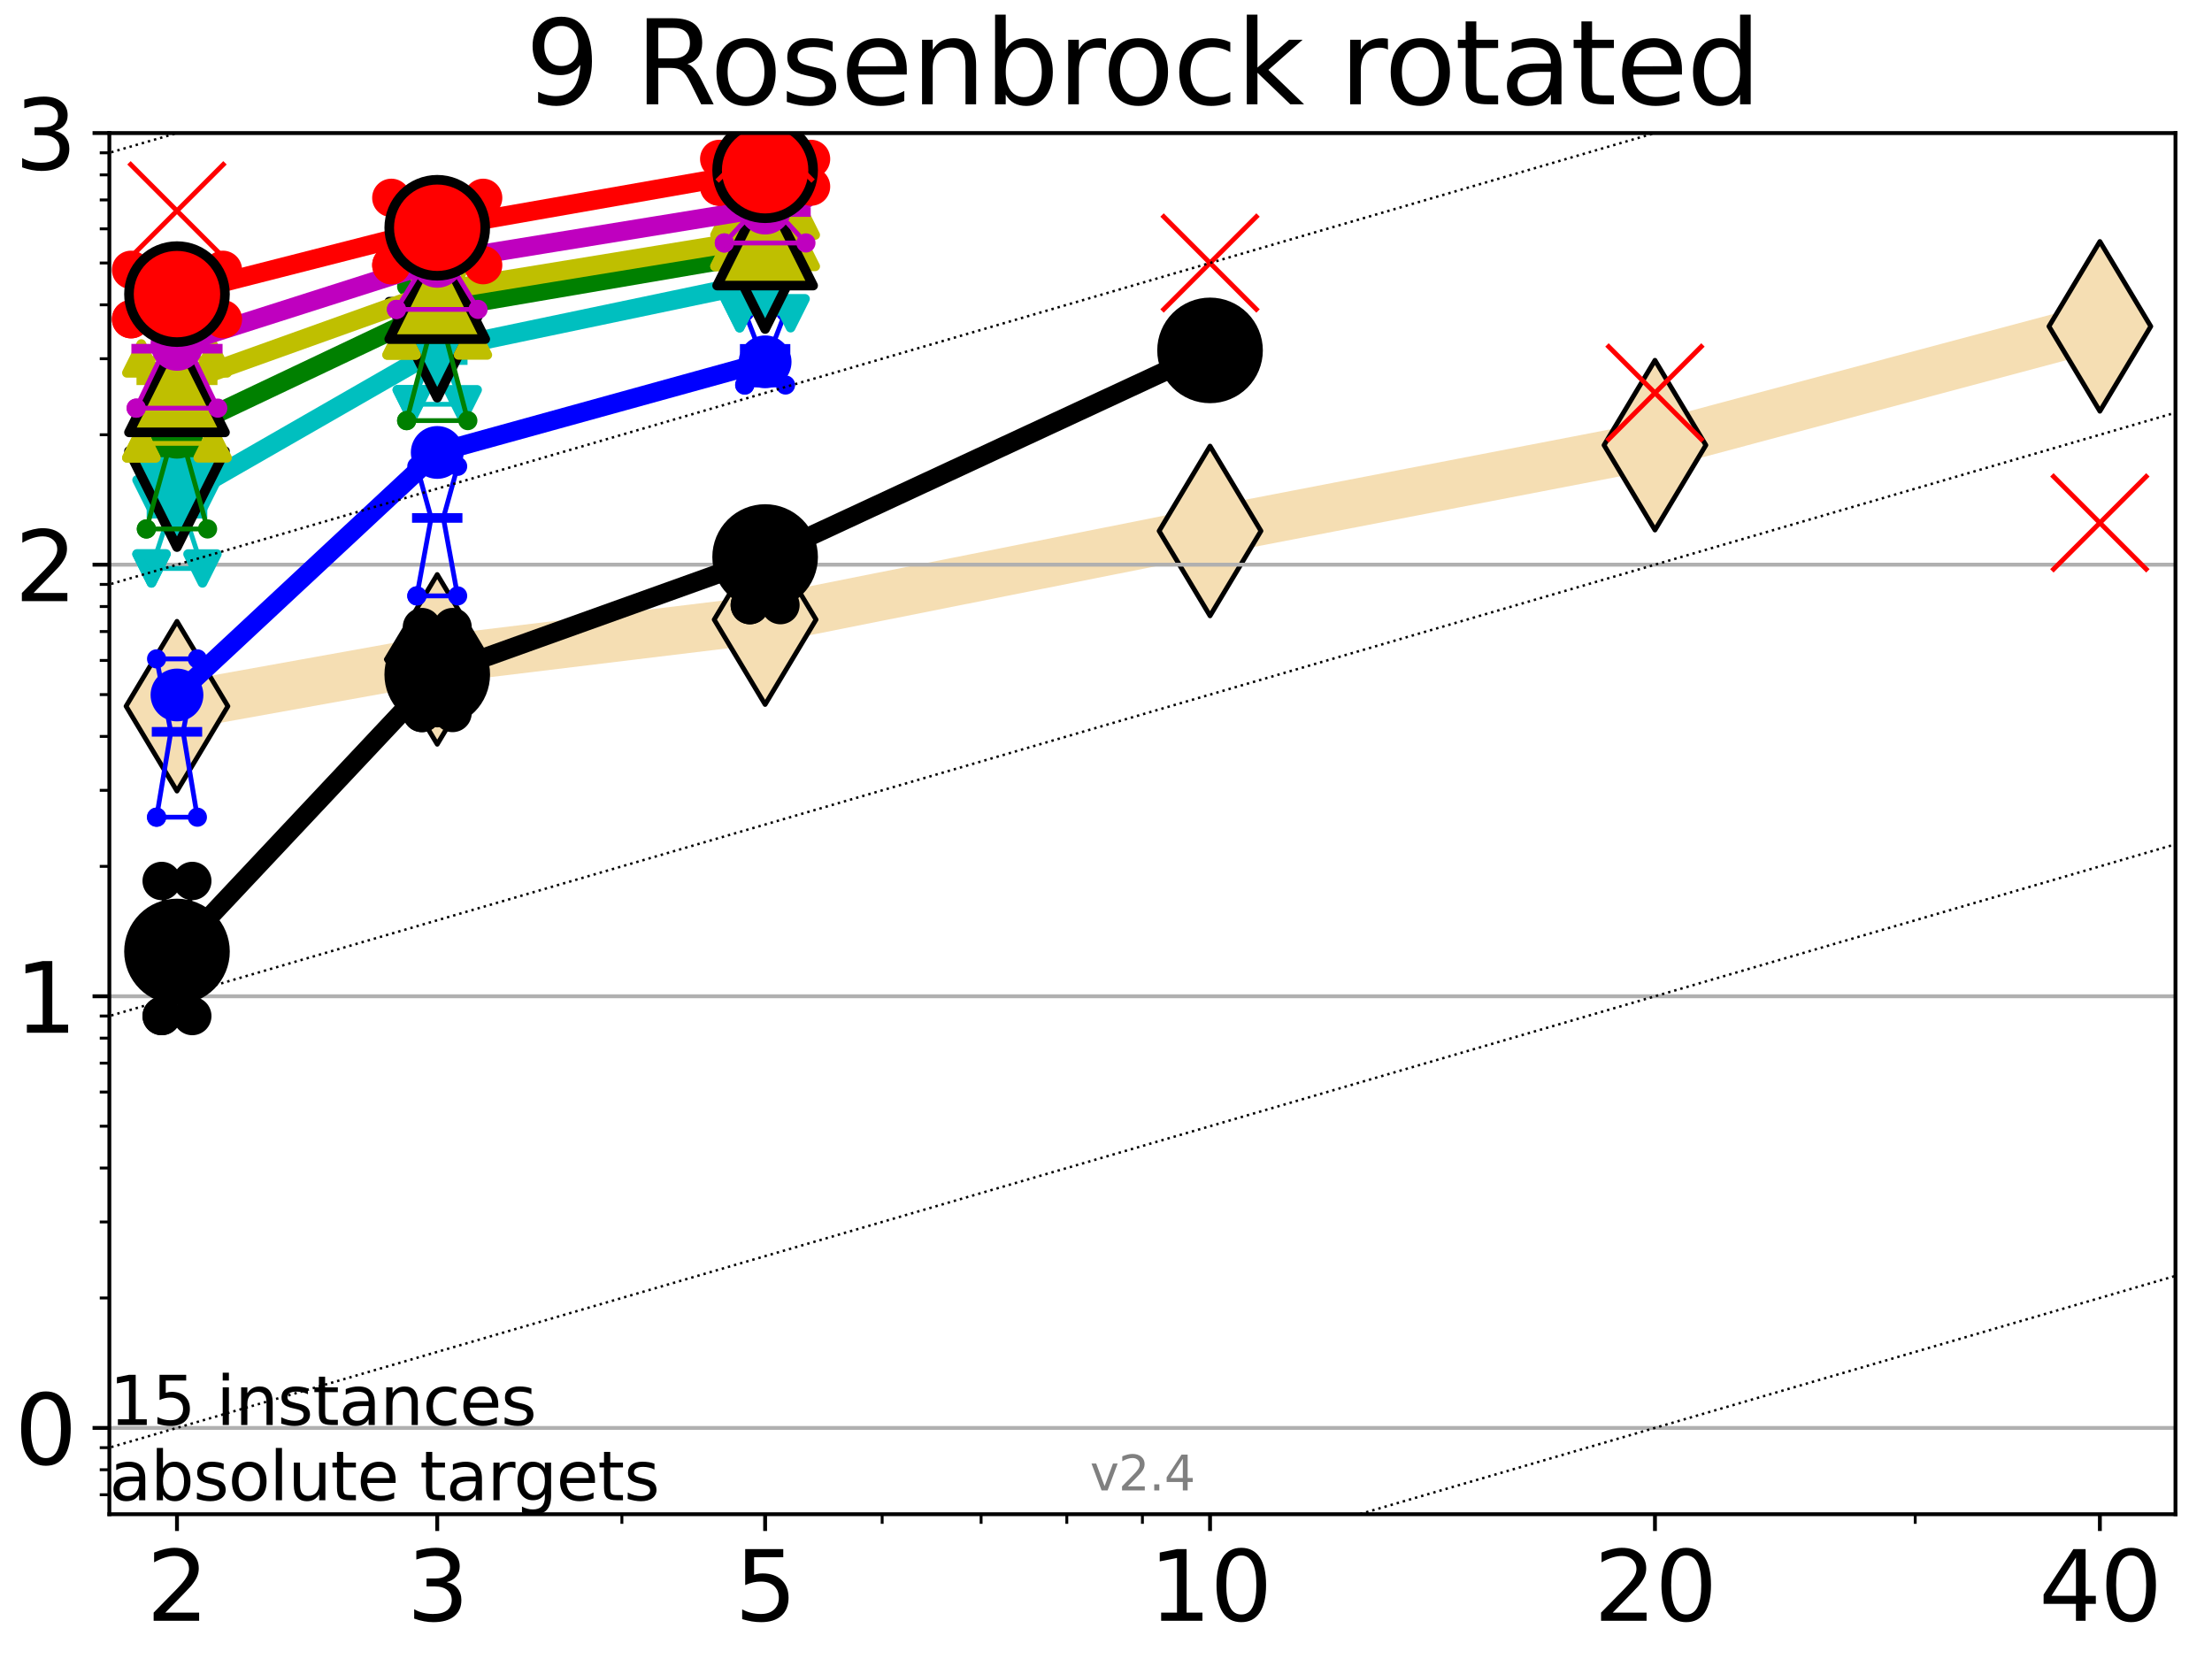 <?xml version="1.0" encoding="utf-8" standalone="no"?>
<!DOCTYPE svg PUBLIC "-//W3C//DTD SVG 1.1//EN"
  "http://www.w3.org/Graphics/SVG/1.1/DTD/svg11.dtd">
<svg height="345.6pt" version="1.1" viewBox="0 0 460.8 345.6" width="460.8pt" xmlns="http://www.w3.org/2000/svg" xmlns:xlink="http://www.w3.org/1999/xlink">
 <defs>
  <style type="text/css">*{stroke-linecap:butt;stroke-linejoin:round;}</style>
 </defs>
 <g id="figure_1">
  <g id="patch_1">
   <path d="M 0 345.6 
L 460.8 345.6 
L 460.8 0 
L 0 0 
z
" style="fill:#ffffff;"/>
  </g>
  <g id="axes_1">
   <g id="patch_2">
    <path d="M 22.78 315.44 
L 453.192 315.44 
L 453.192 27.72 
L 22.78 27.72 
z
" style="fill:#ffffff;"/>
   </g>
   <g id="line2d_1">
    <path clip-path="url(#p9e19904c79)" d="M 36.868 147.115 
L 91.085 137.363 
L 159.39 129.075 
L 252.074 110.611 
L 344.758 92.734 
L 437.443 67.987 
" style="fill:none;stroke:#f5deb3;stroke-linecap:square;stroke-width:10;"/>
    <defs>
     <path d="M 0 17.678 
L 10.607 0 
L 0 -17.678 
L -10.607 0 
z
" id="ma32f489ba9" style="stroke:#000000;stroke-linejoin:miter;"/>
    </defs>
    <g clip-path="url(#p9e19904c79)">
     <use style="fill:#f5deb3;stroke:#000000;stroke-linejoin:miter;" x="36.868" xlink:href="#ma32f489ba9" y="147.115"/>
     <use style="fill:#f5deb3;stroke:#000000;stroke-linejoin:miter;" x="91.085" xlink:href="#ma32f489ba9" y="137.363"/>
     <use style="fill:#f5deb3;stroke:#000000;stroke-linejoin:miter;" x="159.39" xlink:href="#ma32f489ba9" y="129.075"/>
     <use style="fill:#f5deb3;stroke:#000000;stroke-linejoin:miter;" x="252.074" xlink:href="#ma32f489ba9" y="110.611"/>
     <use style="fill:#f5deb3;stroke:#000000;stroke-linejoin:miter;" x="344.758" xlink:href="#ma32f489ba9" y="92.734"/>
     <use style="fill:#f5deb3;stroke:#000000;stroke-linejoin:miter;" x="437.443" xlink:href="#ma32f489ba9" y="67.987"/>
    </g>
   </g>
   <g id="matplotlib.axis_1">
    <g id="xtick_1">
     <g id="line2d_2">
      <defs>
       <path d="M 0 0 
L 0 3.5 
" id="m23408faaa0" style="stroke:#000000;stroke-width:0.8;"/>
      </defs>
      <g>
       <use style="stroke:#000000;stroke-width:0.8;" x="36.868" xlink:href="#m23408faaa0" y="315.44"/>
      </g>
     </g>
     <g id="text_1">
      <!-- 2 -->
      <g transform="translate(30.506 337.637)scale(0.2 -0.2)">
       <defs>
        <path d="M 1228 531 
L 3431 531 
L 3431 0 
L 469 0 
L 469 531 
Q 828 903 1448 1529 
Q 2069 2156 2228 2338 
Q 2531 2678 2651 2914 
Q 2772 3150 2772 3378 
Q 2772 3750 2511 3984 
Q 2250 4219 1831 4219 
Q 1534 4219 1204 4116 
Q 875 4013 500 3803 
L 500 4441 
Q 881 4594 1212 4672 
Q 1544 4750 1819 4750 
Q 2544 4750 2975 4387 
Q 3406 4025 3406 3419 
Q 3406 3131 3298 2873 
Q 3191 2616 2906 2266 
Q 2828 2175 2409 1742 
Q 1991 1309 1228 531 
z
" id="DejaVuSans-32" transform="scale(0.016)"/>
       </defs>
       <use xlink:href="#DejaVuSans-32"/>
      </g>
     </g>
    </g>
    <g id="xtick_2">
     <g id="line2d_3">
      <g>
       <use style="stroke:#000000;stroke-width:0.8;" x="91.085" xlink:href="#m23408faaa0" y="315.44"/>
      </g>
     </g>
     <g id="text_2">
      <!-- 3 -->
      <g transform="translate(84.723 337.637)scale(0.2 -0.2)">
       <defs>
        <path d="M 2597 2516 
Q 3050 2419 3304 2112 
Q 3559 1806 3559 1356 
Q 3559 666 3084 287 
Q 2609 -91 1734 -91 
Q 1441 -91 1130 -33 
Q 819 25 488 141 
L 488 750 
Q 750 597 1062 519 
Q 1375 441 1716 441 
Q 2309 441 2620 675 
Q 2931 909 2931 1356 
Q 2931 1769 2642 2001 
Q 2353 2234 1838 2234 
L 1294 2234 
L 1294 2753 
L 1863 2753 
Q 2328 2753 2575 2939 
Q 2822 3125 2822 3475 
Q 2822 3834 2567 4026 
Q 2313 4219 1838 4219 
Q 1578 4219 1281 4162 
Q 984 4106 628 3988 
L 628 4550 
Q 988 4650 1302 4700 
Q 1616 4750 1894 4750 
Q 2613 4750 3031 4423 
Q 3450 4097 3450 3541 
Q 3450 3153 3228 2886 
Q 3006 2619 2597 2516 
z
" id="DejaVuSans-33" transform="scale(0.016)"/>
       </defs>
       <use xlink:href="#DejaVuSans-33"/>
      </g>
     </g>
    </g>
    <g id="xtick_3">
     <g id="line2d_4">
      <g>
       <use style="stroke:#000000;stroke-width:0.8;" x="159.39" xlink:href="#m23408faaa0" y="315.44"/>
      </g>
     </g>
     <g id="text_3">
      <!-- 5 -->
      <g transform="translate(153.028 337.637)scale(0.2 -0.2)">
       <defs>
        <path d="M 691 4666 
L 3169 4666 
L 3169 4134 
L 1269 4134 
L 1269 2991 
Q 1406 3038 1543 3061 
Q 1681 3084 1819 3084 
Q 2600 3084 3056 2656 
Q 3513 2228 3513 1497 
Q 3513 744 3044 326 
Q 2575 -91 1722 -91 
Q 1428 -91 1123 -41 
Q 819 9 494 109 
L 494 744 
Q 775 591 1075 516 
Q 1375 441 1709 441 
Q 2250 441 2565 725 
Q 2881 1009 2881 1497 
Q 2881 1984 2565 2268 
Q 2250 2553 1709 2553 
Q 1456 2553 1204 2497 
Q 953 2441 691 2322 
L 691 4666 
z
" id="DejaVuSans-35" transform="scale(0.016)"/>
       </defs>
       <use xlink:href="#DejaVuSans-35"/>
      </g>
     </g>
    </g>
    <g id="xtick_4">
     <g id="line2d_5">
      <g>
       <use style="stroke:#000000;stroke-width:0.8;" x="252.074" xlink:href="#m23408faaa0" y="315.44"/>
      </g>
     </g>
     <g id="text_4">
      <!-- 10 -->
      <g transform="translate(239.349 337.637)scale(0.2 -0.2)">
       <defs>
        <path d="M 794 531 
L 1825 531 
L 1825 4091 
L 703 3866 
L 703 4441 
L 1819 4666 
L 2450 4666 
L 2450 531 
L 3481 531 
L 3481 0 
L 794 0 
L 794 531 
z
" id="DejaVuSans-31" transform="scale(0.016)"/>
        <path d="M 2034 4250 
Q 1547 4250 1301 3770 
Q 1056 3291 1056 2328 
Q 1056 1369 1301 889 
Q 1547 409 2034 409 
Q 2525 409 2770 889 
Q 3016 1369 3016 2328 
Q 3016 3291 2770 3770 
Q 2525 4250 2034 4250 
z
M 2034 4750 
Q 2819 4750 3233 4129 
Q 3647 3509 3647 2328 
Q 3647 1150 3233 529 
Q 2819 -91 2034 -91 
Q 1250 -91 836 529 
Q 422 1150 422 2328 
Q 422 3509 836 4129 
Q 1250 4750 2034 4750 
z
" id="DejaVuSans-30" transform="scale(0.016)"/>
       </defs>
       <use xlink:href="#DejaVuSans-31"/>
       <use x="63.623" xlink:href="#DejaVuSans-30"/>
      </g>
     </g>
    </g>
    <g id="xtick_5">
     <g id="line2d_6">
      <g>
       <use style="stroke:#000000;stroke-width:0.8;" x="344.758" xlink:href="#m23408faaa0" y="315.44"/>
      </g>
     </g>
     <g id="text_5">
      <!-- 20 -->
      <g transform="translate(332.033 337.637)scale(0.2 -0.2)">
       <use xlink:href="#DejaVuSans-32"/>
       <use x="63.623" xlink:href="#DejaVuSans-30"/>
      </g>
     </g>
    </g>
    <g id="xtick_6">
     <g id="line2d_7">
      <g>
       <use style="stroke:#000000;stroke-width:0.8;" x="437.443" xlink:href="#m23408faaa0" y="315.44"/>
      </g>
     </g>
     <g id="text_6">
      <!-- 40 -->
      <g transform="translate(424.718 337.637)scale(0.2 -0.2)">
       <defs>
        <path d="M 2419 4116 
L 825 1625 
L 2419 1625 
L 2419 4116 
z
M 2253 4666 
L 3047 4666 
L 3047 1625 
L 3713 1625 
L 3713 1100 
L 3047 1100 
L 3047 0 
L 2419 0 
L 2419 1100 
L 313 1100 
L 313 1709 
L 2253 4666 
z
" id="DejaVuSans-34" transform="scale(0.016)"/>
       </defs>
       <use xlink:href="#DejaVuSans-34"/>
       <use x="63.623" xlink:href="#DejaVuSans-30"/>
      </g>
     </g>
    </g>
    <g id="xtick_7">
     <g id="line2d_8">
      <defs>
       <path d="M 0 0 
L 0 2 
" id="mefe45e9f08" style="stroke:#000000;stroke-width:0.6;"/>
      </defs>
      <g>
       <use style="stroke:#000000;stroke-width:0.6;" x="129.552" xlink:href="#mefe45e9f08" y="315.44"/>
      </g>
     </g>
    </g>
    <g id="xtick_8">
     <g id="line2d_9">
      <g>
       <use style="stroke:#000000;stroke-width:0.6;" x="183.769" xlink:href="#mefe45e9f08" y="315.44"/>
      </g>
     </g>
    </g>
    <g id="xtick_9">
     <g id="line2d_10">
      <g>
       <use style="stroke:#000000;stroke-width:0.6;" x="204.381" xlink:href="#mefe45e9f08" y="315.44"/>
      </g>
     </g>
    </g>
    <g id="xtick_10">
     <g id="line2d_11">
      <g>
       <use style="stroke:#000000;stroke-width:0.6;" x="222.237" xlink:href="#mefe45e9f08" y="315.44"/>
      </g>
     </g>
    </g>
    <g id="xtick_11">
     <g id="line2d_12">
      <g>
       <use style="stroke:#000000;stroke-width:0.6;" x="237.986" xlink:href="#mefe45e9f08" y="315.44"/>
      </g>
     </g>
    </g>
    <g id="xtick_12">
     <g id="line2d_13">
      <g>
       <use style="stroke:#000000;stroke-width:0.6;" x="398.975" xlink:href="#mefe45e9f08" y="315.44"/>
      </g>
     </g>
    </g>
   </g>
   <g id="matplotlib.axis_2">
    <g id="ytick_1">
     <g id="line2d_14">
      <path clip-path="url(#p9e19904c79)" d="M 22.78 297.458 
L 453.192 297.458 
" style="fill:none;stroke:#b0b0b0;stroke-linecap:square;stroke-width:0.8;"/>
     </g>
     <g id="line2d_15">
      <defs>
       <path d="M 0 0 
L -3.5 0 
" id="mef9de54ff4" style="stroke:#000000;stroke-width:0.8;"/>
      </defs>
      <g>
       <use style="stroke:#000000;stroke-width:0.8;" x="22.78" xlink:href="#mef9de54ff4" y="297.458"/>
      </g>
     </g>
     <g id="text_7">
      <!-- 0 -->
      <g transform="translate(3.055 305.056)scale(0.2 -0.2)">
       <use xlink:href="#DejaVuSans-30"/>
      </g>
     </g>
    </g>
    <g id="ytick_2">
     <g id="line2d_16">
      <path clip-path="url(#p9e19904c79)" d="M 22.78 207.545 
L 453.192 207.545 
" style="fill:none;stroke:#b0b0b0;stroke-linecap:square;stroke-width:0.8;"/>
     </g>
     <g id="line2d_17">
      <g>
       <use style="stroke:#000000;stroke-width:0.8;" x="22.78" xlink:href="#mef9de54ff4" y="207.545"/>
      </g>
     </g>
     <g id="text_8">
      <!-- 1 -->
      <g transform="translate(3.055 215.143)scale(0.2 -0.2)">
       <use xlink:href="#DejaVuSans-31"/>
      </g>
     </g>
    </g>
    <g id="ytick_3">
     <g id="line2d_18">
      <path clip-path="url(#p9e19904c79)" d="M 22.78 117.633 
L 453.192 117.633 
" style="fill:none;stroke:#b0b0b0;stroke-linecap:square;stroke-width:0.8;"/>
     </g>
     <g id="line2d_19">
      <g>
       <use style="stroke:#000000;stroke-width:0.8;" x="22.78" xlink:href="#mef9de54ff4" y="117.633"/>
      </g>
     </g>
     <g id="text_9">
      <!-- 2 -->
      <g transform="translate(3.055 125.231)scale(0.2 -0.2)">
       <use xlink:href="#DejaVuSans-32"/>
      </g>
     </g>
    </g>
    <g id="ytick_4">
     <g id="line2d_20">
      <path clip-path="url(#p9e19904c79)" d="M 22.78 27.72 
L 453.192 27.72 
" style="fill:none;stroke:#b0b0b0;stroke-linecap:square;stroke-width:0.8;"/>
     </g>
     <g id="line2d_21">
      <g>
       <use style="stroke:#000000;stroke-width:0.8;" x="22.78" xlink:href="#mef9de54ff4" y="27.72"/>
      </g>
     </g>
     <g id="text_10">
      <!-- 3 -->
      <g transform="translate(3.055 35.318)scale(0.2 -0.2)">
       <use xlink:href="#DejaVuSans-33"/>
      </g>
     </g>
    </g>
    <g id="ytick_5">
     <g id="line2d_22">
      <defs>
       <path d="M 0 0 
L -2 0 
" id="mc62dfb048c" style="stroke:#000000;stroke-width:0.6;"/>
      </defs>
      <g>
       <use style="stroke:#000000;stroke-width:0.6;" x="22.78" xlink:href="#mc62dfb048c" y="311.385"/>
      </g>
     </g>
    </g>
    <g id="ytick_6">
     <g id="line2d_23">
      <g>
       <use style="stroke:#000000;stroke-width:0.6;" x="22.78" xlink:href="#mc62dfb048c" y="306.171"/>
      </g>
     </g>
    </g>
    <g id="ytick_7">
     <g id="line2d_24">
      <g>
       <use style="stroke:#000000;stroke-width:0.6;" x="22.78" xlink:href="#mc62dfb048c" y="301.572"/>
      </g>
     </g>
    </g>
    <g id="ytick_8">
     <g id="line2d_25">
      <g>
       <use style="stroke:#000000;stroke-width:0.6;" x="22.78" xlink:href="#mc62dfb048c" y="270.391"/>
      </g>
     </g>
    </g>
    <g id="ytick_9">
     <g id="line2d_26">
      <g>
       <use style="stroke:#000000;stroke-width:0.6;" x="22.78" xlink:href="#mc62dfb048c" y="254.558"/>
      </g>
     </g>
    </g>
    <g id="ytick_10">
     <g id="line2d_27">
      <g>
       <use style="stroke:#000000;stroke-width:0.6;" x="22.78" xlink:href="#mc62dfb048c" y="243.325"/>
      </g>
     </g>
    </g>
    <g id="ytick_11">
     <g id="line2d_28">
      <g>
       <use style="stroke:#000000;stroke-width:0.6;" x="22.78" xlink:href="#mc62dfb048c" y="234.611"/>
      </g>
     </g>
    </g>
    <g id="ytick_12">
     <g id="line2d_29">
      <g>
       <use style="stroke:#000000;stroke-width:0.6;" x="22.78" xlink:href="#mc62dfb048c" y="227.492"/>
      </g>
     </g>
    </g>
    <g id="ytick_13">
     <g id="line2d_30">
      <g>
       <use style="stroke:#000000;stroke-width:0.6;" x="22.78" xlink:href="#mc62dfb048c" y="221.473"/>
      </g>
     </g>
    </g>
    <g id="ytick_14">
     <g id="line2d_31">
      <g>
       <use style="stroke:#000000;stroke-width:0.6;" x="22.78" xlink:href="#mc62dfb048c" y="216.258"/>
      </g>
     </g>
    </g>
    <g id="ytick_15">
     <g id="line2d_32">
      <g>
       <use style="stroke:#000000;stroke-width:0.6;" x="22.78" xlink:href="#mc62dfb048c" y="211.659"/>
      </g>
     </g>
    </g>
    <g id="ytick_16">
     <g id="line2d_33">
      <g>
       <use style="stroke:#000000;stroke-width:0.6;" x="22.78" xlink:href="#mc62dfb048c" y="180.479"/>
      </g>
     </g>
    </g>
    <g id="ytick_17">
     <g id="line2d_34">
      <g>
       <use style="stroke:#000000;stroke-width:0.6;" x="22.78" xlink:href="#mc62dfb048c" y="164.646"/>
      </g>
     </g>
    </g>
    <g id="ytick_18">
     <g id="line2d_35">
      <g>
       <use style="stroke:#000000;stroke-width:0.6;" x="22.78" xlink:href="#mc62dfb048c" y="153.412"/>
      </g>
     </g>
    </g>
    <g id="ytick_19">
     <g id="line2d_36">
      <g>
       <use style="stroke:#000000;stroke-width:0.6;" x="22.78" xlink:href="#mc62dfb048c" y="144.699"/>
      </g>
     </g>
    </g>
    <g id="ytick_20">
     <g id="line2d_37">
      <g>
       <use style="stroke:#000000;stroke-width:0.6;" x="22.78" xlink:href="#mc62dfb048c" y="137.579"/>
      </g>
     </g>
    </g>
    <g id="ytick_21">
     <g id="line2d_38">
      <g>
       <use style="stroke:#000000;stroke-width:0.6;" x="22.78" xlink:href="#mc62dfb048c" y="131.56"/>
      </g>
     </g>
    </g>
    <g id="ytick_22">
     <g id="line2d_39">
      <g>
       <use style="stroke:#000000;stroke-width:0.6;" x="22.78" xlink:href="#mc62dfb048c" y="126.346"/>
      </g>
     </g>
    </g>
    <g id="ytick_23">
     <g id="line2d_40">
      <g>
       <use style="stroke:#000000;stroke-width:0.6;" x="22.78" xlink:href="#mc62dfb048c" y="121.747"/>
      </g>
     </g>
    </g>
    <g id="ytick_24">
     <g id="line2d_41">
      <g>
       <use style="stroke:#000000;stroke-width:0.6;" x="22.78" xlink:href="#mc62dfb048c" y="90.566"/>
      </g>
     </g>
    </g>
    <g id="ytick_25">
     <g id="line2d_42">
      <g>
       <use style="stroke:#000000;stroke-width:0.6;" x="22.78" xlink:href="#mc62dfb048c" y="74.733"/>
      </g>
     </g>
    </g>
    <g id="ytick_26">
     <g id="line2d_43">
      <g>
       <use style="stroke:#000000;stroke-width:0.6;" x="22.78" xlink:href="#mc62dfb048c" y="63.5"/>
      </g>
     </g>
    </g>
    <g id="ytick_27">
     <g id="line2d_44">
      <g>
       <use style="stroke:#000000;stroke-width:0.6;" x="22.78" xlink:href="#mc62dfb048c" y="54.786"/>
      </g>
     </g>
    </g>
    <g id="ytick_28">
     <g id="line2d_45">
      <g>
       <use style="stroke:#000000;stroke-width:0.6;" x="22.78" xlink:href="#mc62dfb048c" y="47.667"/>
      </g>
     </g>
    </g>
    <g id="ytick_29">
     <g id="line2d_46">
      <g>
       <use style="stroke:#000000;stroke-width:0.6;" x="22.78" xlink:href="#mc62dfb048c" y="41.648"/>
      </g>
     </g>
    </g>
    <g id="ytick_30">
     <g id="line2d_47">
      <g>
       <use style="stroke:#000000;stroke-width:0.6;" x="22.78" xlink:href="#mc62dfb048c" y="36.433"/>
      </g>
     </g>
    </g>
    <g id="ytick_31">
     <g id="line2d_48">
      <g>
       <use style="stroke:#000000;stroke-width:0.6;" x="22.78" xlink:href="#mc62dfb048c" y="31.834"/>
      </g>
     </g>
    </g>
   </g>
   <g id="line2d_49">
    <path clip-path="url(#p9e19904c79)" d="M 33.682 211.659 
L 35.912 201.248 
L 33.682 183.523 
L 40.054 183.523 
L 37.824 201.248 
L 40.054 211.659 
L 33.682 211.659 
" style="fill:none;stroke:#000000;stroke-linecap:square;"/>
   </g>
   <g id="line2d_50">
    <path clip-path="url(#p9e19904c79)" d="M 33.682 211.659 
L 40.054 211.659 
L 40.054 183.523 
L 33.682 183.523 
L 33.682 211.659 
" style="fill:none;"/>
    <defs>
     <path d="M 0 3 
C 0.796 3 1.559 2.684 2.121 2.121 
C 2.684 1.559 3 0.796 3 0 
C 3 -0.796 2.684 -1.559 2.121 -2.121 
C 1.559 -2.684 0.796 -3 0 -3 
C -0.796 -3 -1.559 -2.684 -2.121 -2.121 
C -2.684 -1.559 -3 -0.796 -3 0 
C -3 0.796 -2.684 1.559 -2.121 2.121 
C -1.559 2.684 -0.796 3 0 3 
z
" id="m14f338dc69" style="stroke:#000000;stroke-width:2;"/>
    </defs>
    <g clip-path="url(#p9e19904c79)">
     <use style="stroke:#000000;stroke-width:2;" x="33.682" xlink:href="#m14f338dc69" y="211.659"/>
     <use style="stroke:#000000;stroke-width:2;" x="40.054" xlink:href="#m14f338dc69" y="211.659"/>
     <use style="stroke:#000000;stroke-width:2;" x="40.054" xlink:href="#m14f338dc69" y="183.523"/>
     <use style="stroke:#000000;stroke-width:2;" x="33.682" xlink:href="#m14f338dc69" y="183.523"/>
     <use style="stroke:#000000;stroke-width:2;" x="33.682" xlink:href="#m14f338dc69" y="211.659"/>
    </g>
   </g>
   <g id="line2d_51">
    <path clip-path="url(#p9e19904c79)" d="M 33.682 201.248 
L 40.054 201.248 
" style="fill:none;stroke:#000000;stroke-linecap:square;stroke-width:2;"/>
   </g>
   <g id="line2d_52">
    <path clip-path="url(#p9e19904c79)" d="M 87.899 148.525 
L 90.129 136.721 
L 87.899 130.641 
L 94.271 130.641 
L 92.041 136.721 
L 94.271 148.525 
L 87.899 148.525 
" style="fill:none;stroke:#000000;stroke-linecap:square;"/>
   </g>
   <g id="line2d_53">
    <path clip-path="url(#p9e19904c79)" d="M 87.899 148.525 
L 94.271 148.525 
L 94.271 130.641 
L 87.899 130.641 
L 87.899 148.525 
" style="fill:none;"/>
    <g clip-path="url(#p9e19904c79)">
     <use style="stroke:#000000;stroke-width:2;" x="87.899" xlink:href="#m14f338dc69" y="148.525"/>
     <use style="stroke:#000000;stroke-width:2;" x="94.271" xlink:href="#m14f338dc69" y="148.525"/>
     <use style="stroke:#000000;stroke-width:2;" x="94.271" xlink:href="#m14f338dc69" y="130.641"/>
     <use style="stroke:#000000;stroke-width:2;" x="87.899" xlink:href="#m14f338dc69" y="130.641"/>
     <use style="stroke:#000000;stroke-width:2;" x="87.899" xlink:href="#m14f338dc69" y="148.525"/>
    </g>
   </g>
   <g id="line2d_54">
    <path clip-path="url(#p9e19904c79)" d="M 87.899 136.721 
L 94.271 136.721 
" style="fill:none;stroke:#000000;stroke-linecap:square;stroke-width:2;"/>
   </g>
   <g id="line2d_55">
    <path clip-path="url(#p9e19904c79)" d="M 156.204 126.054 
L 158.434 117.516 
L 156.204 111.972 
L 162.576 111.972 
L 160.346 117.516 
L 162.576 126.054 
L 156.204 126.054 
" style="fill:none;stroke:#000000;stroke-linecap:square;"/>
   </g>
   <g id="line2d_56">
    <path clip-path="url(#p9e19904c79)" d="M 156.204 126.054 
L 162.576 126.054 
L 162.576 111.972 
L 156.204 111.972 
L 156.204 126.054 
" style="fill:none;"/>
    <g clip-path="url(#p9e19904c79)">
     <use style="stroke:#000000;stroke-width:2;" x="156.204" xlink:href="#m14f338dc69" y="126.054"/>
     <use style="stroke:#000000;stroke-width:2;" x="162.576" xlink:href="#m14f338dc69" y="126.054"/>
     <use style="stroke:#000000;stroke-width:2;" x="162.576" xlink:href="#m14f338dc69" y="111.972"/>
     <use style="stroke:#000000;stroke-width:2;" x="156.204" xlink:href="#m14f338dc69" y="111.972"/>
     <use style="stroke:#000000;stroke-width:2;" x="156.204" xlink:href="#m14f338dc69" y="126.054"/>
    </g>
   </g>
   <g id="line2d_57">
    <path clip-path="url(#p9e19904c79)" d="M 156.204 117.516 
L 162.576 117.516 
" style="fill:none;stroke:#000000;stroke-linecap:square;stroke-width:2;"/>
   </g>
   <g id="line2d_58">
    <path clip-path="url(#p9e19904c79)" d="M 248.888 74.474 
L 251.118 73.896 
L 248.888 67.495 
L 255.26 67.495 
L 253.03 73.896 
L 255.26 74.474 
L 248.888 74.474 
" style="fill:none;stroke:#000000;stroke-linecap:square;"/>
   </g>
   <g id="line2d_59">
    <path clip-path="url(#p9e19904c79)" d="M 248.888 74.474 
L 255.26 74.474 
L 255.26 67.495 
L 248.888 67.495 
L 248.888 74.474 
" style="fill:none;"/>
    <g clip-path="url(#p9e19904c79)">
     <use style="stroke:#000000;stroke-width:2;" x="248.888" xlink:href="#m14f338dc69" y="74.474"/>
     <use style="stroke:#000000;stroke-width:2;" x="255.26" xlink:href="#m14f338dc69" y="74.474"/>
     <use style="stroke:#000000;stroke-width:2;" x="255.26" xlink:href="#m14f338dc69" y="67.495"/>
     <use style="stroke:#000000;stroke-width:2;" x="248.888" xlink:href="#m14f338dc69" y="67.495"/>
     <use style="stroke:#000000;stroke-width:2;" x="248.888" xlink:href="#m14f338dc69" y="74.474"/>
    </g>
   </g>
   <g id="line2d_60">
    <path clip-path="url(#p9e19904c79)" d="M 248.888 73.896 
L 255.26 73.896 
" style="fill:none;stroke:#000000;stroke-linecap:square;stroke-width:2;"/>
   </g>
   <g id="line2d_61">
    <path clip-path="url(#p9e19904c79)" d="M 36.868 198.212 
L 91.085 140.522 
" style="fill:none;stroke:#000000;stroke-linecap:square;stroke-width:4;"/>
   </g>
   <g id="line2d_62">
    <path clip-path="url(#p9e19904c79)" d="M 91.085 140.522 
L 159.39 116.036 
" style="fill:none;stroke:#000000;stroke-linecap:square;stroke-width:4;"/>
   </g>
   <g id="line2d_63">
    <path clip-path="url(#p9e19904c79)" d="M 159.39 116.036 
L 252.074 72.994 
" style="fill:none;stroke:#000000;stroke-linecap:square;stroke-width:4;"/>
   </g>
   <g id="line2d_64">
    <path clip-path="url(#p9e19904c79)" d="M 36.868 198.212 
L 91.085 140.522 
L 159.39 116.036 
L 252.074 72.994 
" style="fill:none;"/>
    <defs>
     <path d="M 0 10 
C 2.652 10 5.196 8.946 7.071 7.071 
C 8.946 5.196 10 2.652 10 0 
C 10 -2.652 8.946 -5.196 7.071 -7.071 
C 5.196 -8.946 2.652 -10 0 -10 
C -2.652 -10 -5.196 -8.946 -7.071 -7.071 
C -8.946 -5.196 -10 -2.652 -10 0 
C -10 2.652 -8.946 5.196 -7.071 7.071 
C -5.196 8.946 -2.652 10 0 10 
z
" id="m43021e3a87" style="stroke:#000000;stroke-width:2;"/>
    </defs>
    <g clip-path="url(#p9e19904c79)">
     <use style="stroke:#000000;stroke-width:2;" x="36.868" xlink:href="#m43021e3a87" y="198.212"/>
     <use style="stroke:#000000;stroke-width:2;" x="91.085" xlink:href="#m43021e3a87" y="140.522"/>
     <use style="stroke:#000000;stroke-width:2;" x="159.39" xlink:href="#m43021e3a87" y="116.036"/>
     <use style="stroke:#000000;stroke-width:2;" x="252.074" xlink:href="#m43021e3a87" y="72.994"/>
    </g>
   </g>
   <g id="line2d_65">
    <path clip-path="url(#p9e19904c79)" d="M 32.62 170.234 
L 35.594 152.448 
L 32.62 137.255 
L 41.116 137.255 
L 38.143 152.448 
L 41.116 170.234 
L 32.62 170.234 
" style="fill:none;stroke:#0000ff;stroke-linecap:square;"/>
   </g>
   <g id="line2d_66">
    <path clip-path="url(#p9e19904c79)" d="M 32.62 170.234 
L 41.116 170.234 
L 41.116 137.255 
L 32.62 137.255 
L 32.62 170.234 
" style="fill:none;"/>
    <defs>
     <path d="M 0 1.5 
C 0.398 1.5 0.779 1.342 1.061 1.061 
C 1.342 0.779 1.5 0.398 1.5 0 
C 1.5 -0.398 1.342 -0.779 1.061 -1.061 
C 0.779 -1.342 0.398 -1.5 0 -1.5 
C -0.398 -1.5 -0.779 -1.342 -1.061 -1.061 
C -1.342 -0.779 -1.5 -0.398 -1.5 0 
C -1.5 0.398 -1.342 0.779 -1.061 1.061 
C -0.779 1.342 -0.398 1.5 0 1.5 
z
" id="m48ff603a33" style="stroke:#0000ff;"/>
    </defs>
    <g clip-path="url(#p9e19904c79)">
     <use style="fill:#0000ff;stroke:#0000ff;" x="32.62" xlink:href="#m48ff603a33" y="170.234"/>
     <use style="fill:#0000ff;stroke:#0000ff;" x="41.116" xlink:href="#m48ff603a33" y="170.234"/>
     <use style="fill:#0000ff;stroke:#0000ff;" x="41.116" xlink:href="#m48ff603a33" y="137.255"/>
     <use style="fill:#0000ff;stroke:#0000ff;" x="32.62" xlink:href="#m48ff603a33" y="137.255"/>
     <use style="fill:#0000ff;stroke:#0000ff;" x="32.62" xlink:href="#m48ff603a33" y="170.234"/>
    </g>
   </g>
   <g id="line2d_67">
    <path clip-path="url(#p9e19904c79)" d="M 32.62 152.448 
L 41.116 152.448 
" style="fill:none;stroke:#0000ff;stroke-linecap:square;stroke-width:2;"/>
   </g>
   <g id="line2d_68">
    <path clip-path="url(#p9e19904c79)" d="M 86.837 124.132 
L 89.811 107.891 
L 86.837 97.143 
L 95.333 97.143 
L 92.359 107.891 
L 95.333 124.132 
L 86.837 124.132 
" style="fill:none;stroke:#0000ff;stroke-linecap:square;"/>
   </g>
   <g id="line2d_69">
    <path clip-path="url(#p9e19904c79)" d="M 86.837 124.132 
L 95.333 124.132 
L 95.333 97.143 
L 86.837 97.143 
L 86.837 124.132 
" style="fill:none;"/>
    <g clip-path="url(#p9e19904c79)">
     <use style="fill:#0000ff;stroke:#0000ff;" x="86.837" xlink:href="#m48ff603a33" y="124.132"/>
     <use style="fill:#0000ff;stroke:#0000ff;" x="95.333" xlink:href="#m48ff603a33" y="124.132"/>
     <use style="fill:#0000ff;stroke:#0000ff;" x="95.333" xlink:href="#m48ff603a33" y="97.143"/>
     <use style="fill:#0000ff;stroke:#0000ff;" x="86.837" xlink:href="#m48ff603a33" y="97.143"/>
     <use style="fill:#0000ff;stroke:#0000ff;" x="86.837" xlink:href="#m48ff603a33" y="124.132"/>
    </g>
   </g>
   <g id="line2d_70">
    <path clip-path="url(#p9e19904c79)" d="M 86.837 107.891 
L 95.333 107.891 
" style="fill:none;stroke:#0000ff;stroke-linecap:square;stroke-width:2;"/>
   </g>
   <g id="line2d_71">
    <path clip-path="url(#p9e19904c79)" d="M 155.142 80.201 
L 158.116 72.68 
L 155.142 64.972 
L 163.638 64.972 
L 160.665 72.68 
L 163.638 80.201 
L 155.142 80.201 
" style="fill:none;stroke:#0000ff;stroke-linecap:square;"/>
   </g>
   <g id="line2d_72">
    <path clip-path="url(#p9e19904c79)" d="M 155.142 80.201 
L 163.638 80.201 
L 163.638 64.972 
L 155.142 64.972 
L 155.142 80.201 
" style="fill:none;"/>
    <g clip-path="url(#p9e19904c79)">
     <use style="fill:#0000ff;stroke:#0000ff;" x="155.142" xlink:href="#m48ff603a33" y="80.201"/>
     <use style="fill:#0000ff;stroke:#0000ff;" x="163.638" xlink:href="#m48ff603a33" y="80.201"/>
     <use style="fill:#0000ff;stroke:#0000ff;" x="163.638" xlink:href="#m48ff603a33" y="64.972"/>
     <use style="fill:#0000ff;stroke:#0000ff;" x="155.142" xlink:href="#m48ff603a33" y="64.972"/>
     <use style="fill:#0000ff;stroke:#0000ff;" x="155.142" xlink:href="#m48ff603a33" y="80.201"/>
    </g>
   </g>
   <g id="line2d_73">
    <path clip-path="url(#p9e19904c79)" d="M 155.142 72.68 
L 163.638 72.68 
" style="fill:none;stroke:#0000ff;stroke-linecap:square;stroke-width:2;"/>
   </g>
   <g id="line2d_74">
    <path clip-path="url(#p9e19904c79)" d="M 36.868 144.777 
L 91.085 94.254 
" style="fill:none;stroke:#0000ff;stroke-linecap:square;stroke-width:4;"/>
   </g>
   <g id="line2d_75">
    <path clip-path="url(#p9e19904c79)" d="M 91.085 94.254 
L 159.39 75.376 
" style="fill:none;stroke:#0000ff;stroke-linecap:square;stroke-width:4;"/>
   </g>
   <g id="line2d_76">
    <path clip-path="url(#p9e19904c79)" d="M 36.868 144.777 
L 91.085 94.254 
L 159.39 75.376 
" style="fill:none;"/>
    <defs>
     <path d="M 0 5 
C 1.326 5 2.598 4.473 3.536 3.536 
C 4.473 2.598 5 1.326 5 0 
C 5 -1.326 4.473 -2.598 3.536 -3.536 
C 2.598 -4.473 1.326 -5 0 -5 
C -1.326 -5 -2.598 -4.473 -3.536 -3.536 
C -4.473 -2.598 -5 -1.326 -5 0 
C -5 1.326 -4.473 2.598 -3.536 3.536 
C -2.598 4.473 -1.326 5 0 5 
z
" id="m2b78c95a07" style="stroke:#0000ff;"/>
    </defs>
    <g clip-path="url(#p9e19904c79)">
     <use style="fill:#0000ff;stroke:#0000ff;" x="36.868" xlink:href="#m2b78c95a07" y="144.777"/>
     <use style="fill:#0000ff;stroke:#0000ff;" x="91.085" xlink:href="#m2b78c95a07" y="94.254"/>
     <use style="fill:#0000ff;stroke:#0000ff;" x="159.39" xlink:href="#m2b78c95a07" y="75.376"/>
    </g>
   </g>
   <g id="line2d_77">
    <path clip-path="url(#p9e19904c79)" d="M 31.558 118.421 
L 35.275 107.014 
L 31.558 102.989 
L 42.178 102.989 
L 38.461 107.014 
L 42.178 118.421 
L 31.558 118.421 
" style="fill:none;stroke:#00bfbf;stroke-linecap:square;"/>
   </g>
   <g id="line2d_78">
    <path clip-path="url(#p9e19904c79)" d="M 31.558 118.421 
L 42.178 118.421 
L 42.178 102.989 
L 31.558 102.989 
L 31.558 118.421 
" style="fill:none;"/>
    <defs>
     <path d="M -0 3 
L 3 -3 
L -3 -3 
z
" id="m684448a7a9" style="stroke:#00bfbf;stroke-linejoin:miter;stroke-width:2;"/>
    </defs>
    <g clip-path="url(#p9e19904c79)">
     <use style="fill:#00bfbf;stroke:#00bfbf;stroke-linejoin:miter;stroke-width:2;" x="31.558" xlink:href="#m684448a7a9" y="118.421"/>
     <use style="fill:#00bfbf;stroke:#00bfbf;stroke-linejoin:miter;stroke-width:2;" x="42.178" xlink:href="#m684448a7a9" y="118.421"/>
     <use style="fill:#00bfbf;stroke:#00bfbf;stroke-linejoin:miter;stroke-width:2;" x="42.178" xlink:href="#m684448a7a9" y="102.989"/>
     <use style="fill:#00bfbf;stroke:#00bfbf;stroke-linejoin:miter;stroke-width:2;" x="31.558" xlink:href="#m684448a7a9" y="102.989"/>
     <use style="fill:#00bfbf;stroke:#00bfbf;stroke-linejoin:miter;stroke-width:2;" x="31.558" xlink:href="#m684448a7a9" y="118.421"/>
    </g>
   </g>
   <g id="line2d_79">
    <path clip-path="url(#p9e19904c79)" d="M 31.558 107.014 
L 42.178 107.014 
" style="fill:none;stroke:#00bfbf;stroke-linecap:square;stroke-width:2;"/>
   </g>
   <g id="line2d_80">
    <path clip-path="url(#p9e19904c79)" d="M 85.775 84.214 
L 89.492 75.016 
L 85.775 65.985 
L 96.395 65.985 
L 92.678 75.016 
L 96.395 84.214 
L 85.775 84.214 
" style="fill:none;stroke:#00bfbf;stroke-linecap:square;"/>
   </g>
   <g id="line2d_81">
    <path clip-path="url(#p9e19904c79)" d="M 85.775 84.214 
L 96.395 84.214 
L 96.395 65.985 
L 85.775 65.985 
L 85.775 84.214 
" style="fill:none;"/>
    <g clip-path="url(#p9e19904c79)">
     <use style="fill:#00bfbf;stroke:#00bfbf;stroke-linejoin:miter;stroke-width:2;" x="85.775" xlink:href="#m684448a7a9" y="84.214"/>
     <use style="fill:#00bfbf;stroke:#00bfbf;stroke-linejoin:miter;stroke-width:2;" x="96.395" xlink:href="#m684448a7a9" y="84.214"/>
     <use style="fill:#00bfbf;stroke:#00bfbf;stroke-linejoin:miter;stroke-width:2;" x="96.395" xlink:href="#m684448a7a9" y="65.985"/>
     <use style="fill:#00bfbf;stroke:#00bfbf;stroke-linejoin:miter;stroke-width:2;" x="85.775" xlink:href="#m684448a7a9" y="65.985"/>
     <use style="fill:#00bfbf;stroke:#00bfbf;stroke-linejoin:miter;stroke-width:2;" x="85.775" xlink:href="#m684448a7a9" y="84.214"/>
    </g>
   </g>
   <g id="line2d_82">
    <path clip-path="url(#p9e19904c79)" d="M 85.775 75.016 
L 96.395 75.016 
" style="fill:none;stroke:#00bfbf;stroke-linecap:square;stroke-width:2;"/>
   </g>
   <g id="line2d_83">
    <path clip-path="url(#p9e19904c79)" d="M 154.08 65.257 
L 157.797 59.319 
L 154.08 55.48 
L 164.7 55.48 
L 160.983 59.319 
L 164.7 65.257 
L 154.08 65.257 
" style="fill:none;stroke:#00bfbf;stroke-linecap:square;"/>
   </g>
   <g id="line2d_84">
    <path clip-path="url(#p9e19904c79)" d="M 154.08 65.257 
L 164.7 65.257 
L 164.7 55.48 
L 154.08 55.48 
L 154.08 65.257 
" style="fill:none;"/>
    <g clip-path="url(#p9e19904c79)">
     <use style="fill:#00bfbf;stroke:#00bfbf;stroke-linejoin:miter;stroke-width:2;" x="154.08" xlink:href="#m684448a7a9" y="65.257"/>
     <use style="fill:#00bfbf;stroke:#00bfbf;stroke-linejoin:miter;stroke-width:2;" x="164.7" xlink:href="#m684448a7a9" y="65.257"/>
     <use style="fill:#00bfbf;stroke:#00bfbf;stroke-linejoin:miter;stroke-width:2;" x="164.7" xlink:href="#m684448a7a9" y="55.48"/>
     <use style="fill:#00bfbf;stroke:#00bfbf;stroke-linejoin:miter;stroke-width:2;" x="154.08" xlink:href="#m684448a7a9" y="55.48"/>
     <use style="fill:#00bfbf;stroke:#00bfbf;stroke-linejoin:miter;stroke-width:2;" x="154.08" xlink:href="#m684448a7a9" y="65.257"/>
    </g>
   </g>
   <g id="line2d_85">
    <path clip-path="url(#p9e19904c79)" d="M 154.08 59.319 
L 164.7 59.319 
" style="fill:none;stroke:#00bfbf;stroke-linecap:square;stroke-width:2;"/>
   </g>
   <g id="line2d_86">
    <path clip-path="url(#p9e19904c79)" d="M 36.868 103.967 
L 91.085 72.842 
" style="fill:none;stroke:#00bfbf;stroke-linecap:square;stroke-width:4;"/>
   </g>
   <g id="line2d_87">
    <path clip-path="url(#p9e19904c79)" d="M 91.085 72.842 
L 159.39 58.546 
" style="fill:none;stroke:#00bfbf;stroke-linecap:square;stroke-width:4;"/>
   </g>
   <g id="line2d_88">
    <path clip-path="url(#p9e19904c79)" d="M 36.868 103.967 
L 91.085 72.842 
L 159.39 58.546 
" style="fill:none;"/>
    <defs>
     <path d="M -0 10 
L 10 -10 
L -10 -10 
z
" id="mf2296b7ad6" style="stroke:#000000;stroke-linejoin:miter;stroke-width:2;"/>
    </defs>
    <g clip-path="url(#p9e19904c79)">
     <use style="fill:#00bfbf;stroke:#000000;stroke-linejoin:miter;stroke-width:2;" x="36.868" xlink:href="#mf2296b7ad6" y="103.967"/>
     <use style="fill:#00bfbf;stroke:#000000;stroke-linejoin:miter;stroke-width:2;" x="91.085" xlink:href="#mf2296b7ad6" y="72.842"/>
     <use style="fill:#00bfbf;stroke:#000000;stroke-linejoin:miter;stroke-width:2;" x="159.39" xlink:href="#mf2296b7ad6" y="58.546"/>
    </g>
   </g>
   <g id="line2d_89">
    <path clip-path="url(#p9e19904c79)" d="M 30.496 110.189 
L 34.957 94.249 
L 30.496 85.621 
L 43.24 85.621 
L 38.78 94.249 
L 43.24 110.189 
L 30.496 110.189 
" style="fill:none;stroke:#008000;stroke-linecap:square;"/>
   </g>
   <g id="line2d_90">
    <path clip-path="url(#p9e19904c79)" d="M 30.496 110.189 
L 43.24 110.189 
L 43.24 85.621 
L 30.496 85.621 
L 30.496 110.189 
" style="fill:none;"/>
    <defs>
     <path d="M 0 1.5 
C 0.398 1.5 0.779 1.342 1.061 1.061 
C 1.342 0.779 1.5 0.398 1.5 0 
C 1.5 -0.398 1.342 -0.779 1.061 -1.061 
C 0.779 -1.342 0.398 -1.5 0 -1.5 
C -0.398 -1.5 -0.779 -1.342 -1.061 -1.061 
C -1.342 -0.779 -1.5 -0.398 -1.5 0 
C -1.5 0.398 -1.342 0.779 -1.061 1.061 
C -0.779 1.342 -0.398 1.5 0 1.5 
z
" id="m413d92dfa4" style="stroke:#008000;"/>
    </defs>
    <g clip-path="url(#p9e19904c79)">
     <use style="fill:#008000;stroke:#008000;" x="30.496" xlink:href="#m413d92dfa4" y="110.189"/>
     <use style="fill:#008000;stroke:#008000;" x="43.24" xlink:href="#m413d92dfa4" y="110.189"/>
     <use style="fill:#008000;stroke:#008000;" x="43.24" xlink:href="#m413d92dfa4" y="85.621"/>
     <use style="fill:#008000;stroke:#008000;" x="30.496" xlink:href="#m413d92dfa4" y="85.621"/>
     <use style="fill:#008000;stroke:#008000;" x="30.496" xlink:href="#m413d92dfa4" y="110.189"/>
    </g>
   </g>
   <g id="line2d_91">
    <path clip-path="url(#p9e19904c79)" d="M 30.496 94.249 
L 43.24 94.249 
" style="fill:none;stroke:#008000;stroke-linecap:square;stroke-width:2;"/>
   </g>
   <g id="line2d_92">
    <path clip-path="url(#p9e19904c79)" d="M 84.713 87.621 
L 89.173 70.619 
L 84.713 59.66 
L 97.457 59.66 
L 92.997 70.619 
L 97.457 87.621 
L 84.713 87.621 
" style="fill:none;stroke:#008000;stroke-linecap:square;"/>
   </g>
   <g id="line2d_93">
    <path clip-path="url(#p9e19904c79)" d="M 84.713 87.621 
L 97.457 87.621 
L 97.457 59.66 
L 84.713 59.66 
L 84.713 87.621 
" style="fill:none;"/>
    <g clip-path="url(#p9e19904c79)">
     <use style="fill:#008000;stroke:#008000;" x="84.713" xlink:href="#m413d92dfa4" y="87.621"/>
     <use style="fill:#008000;stroke:#008000;" x="97.457" xlink:href="#m413d92dfa4" y="87.621"/>
     <use style="fill:#008000;stroke:#008000;" x="97.457" xlink:href="#m413d92dfa4" y="59.66"/>
     <use style="fill:#008000;stroke:#008000;" x="84.713" xlink:href="#m413d92dfa4" y="59.66"/>
     <use style="fill:#008000;stroke:#008000;" x="84.713" xlink:href="#m413d92dfa4" y="87.621"/>
    </g>
   </g>
   <g id="line2d_94">
    <path clip-path="url(#p9e19904c79)" d="M 84.713 70.619 
L 97.457 70.619 
" style="fill:none;stroke:#008000;stroke-linecap:square;stroke-width:2;"/>
   </g>
   <g id="line2d_95">
    <path clip-path="url(#p9e19904c79)" d="M 153.018 55.863 
L 157.478 50.937 
L 153.018 49.931 
L 165.762 49.931 
L 161.302 50.937 
L 165.762 55.863 
L 153.018 55.863 
" style="fill:none;stroke:#008000;stroke-linecap:square;"/>
   </g>
   <g id="line2d_96">
    <path clip-path="url(#p9e19904c79)" d="M 153.018 55.863 
L 165.762 55.863 
L 165.762 49.931 
L 153.018 49.931 
L 153.018 55.863 
" style="fill:none;"/>
    <g clip-path="url(#p9e19904c79)">
     <use style="fill:#008000;stroke:#008000;" x="153.018" xlink:href="#m413d92dfa4" y="55.863"/>
     <use style="fill:#008000;stroke:#008000;" x="165.762" xlink:href="#m413d92dfa4" y="55.863"/>
     <use style="fill:#008000;stroke:#008000;" x="165.762" xlink:href="#m413d92dfa4" y="49.931"/>
     <use style="fill:#008000;stroke:#008000;" x="153.018" xlink:href="#m413d92dfa4" y="49.931"/>
     <use style="fill:#008000;stroke:#008000;" x="153.018" xlink:href="#m413d92dfa4" y="55.863"/>
    </g>
   </g>
   <g id="line2d_97">
    <path clip-path="url(#p9e19904c79)" d="M 153.018 50.937 
L 165.762 50.937 
" style="fill:none;stroke:#008000;stroke-linecap:square;stroke-width:2;"/>
   </g>
   <g id="line2d_98">
    <path clip-path="url(#p9e19904c79)" d="M 36.868 90.043 
L 91.085 64.331 
" style="fill:none;stroke:#008000;stroke-linecap:square;stroke-width:4;"/>
   </g>
   <g id="line2d_99">
    <path clip-path="url(#p9e19904c79)" d="M 91.085 64.331 
L 159.39 52.686 
" style="fill:none;stroke:#008000;stroke-linecap:square;stroke-width:4;"/>
   </g>
   <g id="line2d_100">
    <path clip-path="url(#p9e19904c79)" d="M 36.868 90.043 
L 91.085 64.331 
L 159.39 52.686 
" style="fill:none;"/>
    <defs>
     <path d="M 0 5 
C 1.326 5 2.598 4.473 3.536 3.536 
C 4.473 2.598 5 1.326 5 0 
C 5 -1.326 4.473 -2.598 3.536 -3.536 
C 2.598 -4.473 1.326 -5 0 -5 
C -1.326 -5 -2.598 -4.473 -3.536 -3.536 
C -4.473 -2.598 -5 -1.326 -5 0 
C -5 1.326 -4.473 2.598 -3.536 3.536 
C -2.598 4.473 -1.326 5 0 5 
z
" id="m3d66f82da6" style="stroke:#008000;"/>
    </defs>
    <g clip-path="url(#p9e19904c79)">
     <use style="fill:#008000;stroke:#008000;" x="36.868" xlink:href="#m3d66f82da6" y="90.043"/>
     <use style="fill:#008000;stroke:#008000;" x="91.085" xlink:href="#m3d66f82da6" y="64.331"/>
     <use style="fill:#008000;stroke:#008000;" x="159.39" xlink:href="#m3d66f82da6" y="52.686"/>
    </g>
   </g>
   <g id="line2d_101">
    <path clip-path="url(#p9e19904c79)" d="M 29.434 92.364 
L 34.638 79.211 
L 29.434 74.668 
L 44.303 74.668 
L 39.099 79.211 
L 44.303 92.364 
L 29.434 92.364 
" style="fill:none;stroke:#bfbf00;stroke-linecap:square;"/>
   </g>
   <g id="line2d_102">
    <path clip-path="url(#p9e19904c79)" d="M 29.434 92.364 
L 44.303 92.364 
L 44.303 74.668 
L 29.434 74.668 
L 29.434 92.364 
" style="fill:none;"/>
    <defs>
     <path d="M 0 -3 
L -3 3 
L 3 3 
z
" id="m095b5583c8" style="stroke:#bfbf00;stroke-linejoin:miter;stroke-width:2;"/>
    </defs>
    <g clip-path="url(#p9e19904c79)">
     <use style="fill:#bfbf00;stroke:#bfbf00;stroke-linejoin:miter;stroke-width:2;" x="29.434" xlink:href="#m095b5583c8" y="92.364"/>
     <use style="fill:#bfbf00;stroke:#bfbf00;stroke-linejoin:miter;stroke-width:2;" x="44.303" xlink:href="#m095b5583c8" y="92.364"/>
     <use style="fill:#bfbf00;stroke:#bfbf00;stroke-linejoin:miter;stroke-width:2;" x="44.303" xlink:href="#m095b5583c8" y="74.668"/>
     <use style="fill:#bfbf00;stroke:#bfbf00;stroke-linejoin:miter;stroke-width:2;" x="29.434" xlink:href="#m095b5583c8" y="74.668"/>
     <use style="fill:#bfbf00;stroke:#bfbf00;stroke-linejoin:miter;stroke-width:2;" x="29.434" xlink:href="#m095b5583c8" y="92.364"/>
    </g>
   </g>
   <g id="line2d_103">
    <path clip-path="url(#p9e19904c79)" d="M 29.434 79.211 
L 44.303 79.211 
" style="fill:none;stroke:#bfbf00;stroke-linecap:square;stroke-width:2;"/>
   </g>
   <g id="line2d_104">
    <path clip-path="url(#p9e19904c79)" d="M 83.651 70.933 
L 88.855 65.111 
L 83.651 52.437 
L 98.519 52.437 
L 93.315 65.111 
L 98.519 70.933 
L 83.651 70.933 
" style="fill:none;stroke:#bfbf00;stroke-linecap:square;"/>
   </g>
   <g id="line2d_105">
    <path clip-path="url(#p9e19904c79)" d="M 83.651 70.933 
L 98.519 70.933 
L 98.519 52.437 
L 83.651 52.437 
L 83.651 70.933 
" style="fill:none;"/>
    <g clip-path="url(#p9e19904c79)">
     <use style="fill:#bfbf00;stroke:#bfbf00;stroke-linejoin:miter;stroke-width:2;" x="83.651" xlink:href="#m095b5583c8" y="70.933"/>
     <use style="fill:#bfbf00;stroke:#bfbf00;stroke-linejoin:miter;stroke-width:2;" x="98.519" xlink:href="#m095b5583c8" y="70.933"/>
     <use style="fill:#bfbf00;stroke:#bfbf00;stroke-linejoin:miter;stroke-width:2;" x="98.519" xlink:href="#m095b5583c8" y="52.437"/>
     <use style="fill:#bfbf00;stroke:#bfbf00;stroke-linejoin:miter;stroke-width:2;" x="83.651" xlink:href="#m095b5583c8" y="52.437"/>
     <use style="fill:#bfbf00;stroke:#bfbf00;stroke-linejoin:miter;stroke-width:2;" x="83.651" xlink:href="#m095b5583c8" y="70.933"/>
    </g>
   </g>
   <g id="line2d_106">
    <path clip-path="url(#p9e19904c79)" d="M 83.651 65.111 
L 98.519 65.111 
" style="fill:none;stroke:#bfbf00;stroke-linecap:square;stroke-width:2;"/>
   </g>
   <g id="line2d_107">
    <path clip-path="url(#p9e19904c79)" d="M 151.956 52.482 
L 157.16 48.977 
L 151.956 45.948 
L 166.824 45.948 
L 161.62 48.977 
L 166.824 52.482 
L 151.956 52.482 
" style="fill:none;stroke:#bfbf00;stroke-linecap:square;"/>
   </g>
   <g id="line2d_108">
    <path clip-path="url(#p9e19904c79)" d="M 151.956 52.482 
L 166.824 52.482 
L 166.824 45.948 
L 151.956 45.948 
L 151.956 52.482 
" style="fill:none;"/>
    <g clip-path="url(#p9e19904c79)">
     <use style="fill:#bfbf00;stroke:#bfbf00;stroke-linejoin:miter;stroke-width:2;" x="151.956" xlink:href="#m095b5583c8" y="52.482"/>
     <use style="fill:#bfbf00;stroke:#bfbf00;stroke-linejoin:miter;stroke-width:2;" x="166.824" xlink:href="#m095b5583c8" y="52.482"/>
     <use style="fill:#bfbf00;stroke:#bfbf00;stroke-linejoin:miter;stroke-width:2;" x="166.824" xlink:href="#m095b5583c8" y="45.948"/>
     <use style="fill:#bfbf00;stroke:#bfbf00;stroke-linejoin:miter;stroke-width:2;" x="151.956" xlink:href="#m095b5583c8" y="45.948"/>
     <use style="fill:#bfbf00;stroke:#bfbf00;stroke-linejoin:miter;stroke-width:2;" x="151.956" xlink:href="#m095b5583c8" y="52.482"/>
    </g>
   </g>
   <g id="line2d_109">
    <path clip-path="url(#p9e19904c79)" d="M 151.956 48.977 
L 166.824 48.977 
" style="fill:none;stroke:#bfbf00;stroke-linecap:square;stroke-width:2;"/>
   </g>
   <g id="line2d_110">
    <path clip-path="url(#p9e19904c79)" d="M 36.868 80.067 
L 91.085 60.642 
" style="fill:none;stroke:#bfbf00;stroke-linecap:square;stroke-width:4;"/>
   </g>
   <g id="line2d_111">
    <path clip-path="url(#p9e19904c79)" d="M 91.085 60.642 
L 159.39 49.492 
" style="fill:none;stroke:#bfbf00;stroke-linecap:square;stroke-width:4;"/>
   </g>
   <g id="line2d_112">
    <path clip-path="url(#p9e19904c79)" d="M 36.868 80.067 
L 91.085 60.642 
L 159.39 49.492 
" style="fill:none;"/>
    <defs>
     <path d="M 0 -10 
L -10 10 
L 10 10 
z
" id="m7b7b07c12f" style="stroke:#000000;stroke-linejoin:miter;stroke-width:2;"/>
    </defs>
    <g clip-path="url(#p9e19904c79)">
     <use style="fill:#bfbf00;stroke:#000000;stroke-linejoin:miter;stroke-width:2;" x="36.868" xlink:href="#m7b7b07c12f" y="80.067"/>
     <use style="fill:#bfbf00;stroke:#000000;stroke-linejoin:miter;stroke-width:2;" x="91.085" xlink:href="#m7b7b07c12f" y="60.642"/>
     <use style="fill:#bfbf00;stroke:#000000;stroke-linejoin:miter;stroke-width:2;" x="159.39" xlink:href="#m7b7b07c12f" y="49.492"/>
    </g>
   </g>
   <g id="line2d_113">
    <path clip-path="url(#p9e19904c79)" d="M 28.372 85.024 
L 34.319 72.643 
L 28.372 64.488 
L 45.365 64.488 
L 39.417 72.643 
L 45.365 85.024 
L 28.372 85.024 
" style="fill:none;stroke:#bf00bf;stroke-linecap:square;"/>
   </g>
   <g id="line2d_114">
    <path clip-path="url(#p9e19904c79)" d="M 28.372 85.024 
L 45.365 85.024 
L 45.365 64.488 
L 28.372 64.488 
L 28.372 85.024 
" style="fill:none;"/>
    <defs>
     <path d="M 0 1.5 
C 0.398 1.5 0.779 1.342 1.061 1.061 
C 1.342 0.779 1.5 0.398 1.5 0 
C 1.5 -0.398 1.342 -0.779 1.061 -1.061 
C 0.779 -1.342 0.398 -1.5 0 -1.5 
C -0.398 -1.5 -0.779 -1.342 -1.061 -1.061 
C -1.342 -0.779 -1.5 -0.398 -1.5 0 
C -1.5 0.398 -1.342 0.779 -1.061 1.061 
C -0.779 1.342 -0.398 1.5 0 1.5 
z
" id="me3b5c34efe" style="stroke:#bf00bf;"/>
    </defs>
    <g clip-path="url(#p9e19904c79)">
     <use style="fill:#bf00bf;stroke:#bf00bf;" x="28.372" xlink:href="#me3b5c34efe" y="85.024"/>
     <use style="fill:#bf00bf;stroke:#bf00bf;" x="45.365" xlink:href="#me3b5c34efe" y="85.024"/>
     <use style="fill:#bf00bf;stroke:#bf00bf;" x="45.365" xlink:href="#me3b5c34efe" y="64.488"/>
     <use style="fill:#bf00bf;stroke:#bf00bf;" x="28.372" xlink:href="#me3b5c34efe" y="64.488"/>
     <use style="fill:#bf00bf;stroke:#bf00bf;" x="28.372" xlink:href="#me3b5c34efe" y="85.024"/>
    </g>
   </g>
   <g id="line2d_115">
    <path clip-path="url(#p9e19904c79)" d="M 28.372 72.643 
L 45.365 72.643 
" style="fill:none;stroke:#bf00bf;stroke-linecap:square;stroke-width:2;"/>
   </g>
   <g id="line2d_116">
    <path clip-path="url(#p9e19904c79)" d="M 82.589 64.455 
L 88.536 54.708 
L 82.589 49.51 
L 99.581 49.51 
L 93.634 54.708 
L 99.581 64.455 
L 82.589 64.455 
" style="fill:none;stroke:#bf00bf;stroke-linecap:square;"/>
   </g>
   <g id="line2d_117">
    <path clip-path="url(#p9e19904c79)" d="M 82.589 64.455 
L 99.581 64.455 
L 99.581 49.51 
L 82.589 49.51 
L 82.589 64.455 
" style="fill:none;"/>
    <g clip-path="url(#p9e19904c79)">
     <use style="fill:#bf00bf;stroke:#bf00bf;" x="82.589" xlink:href="#me3b5c34efe" y="64.455"/>
     <use style="fill:#bf00bf;stroke:#bf00bf;" x="99.581" xlink:href="#me3b5c34efe" y="64.455"/>
     <use style="fill:#bf00bf;stroke:#bf00bf;" x="99.581" xlink:href="#me3b5c34efe" y="49.51"/>
     <use style="fill:#bf00bf;stroke:#bf00bf;" x="82.589" xlink:href="#me3b5c34efe" y="49.51"/>
     <use style="fill:#bf00bf;stroke:#bf00bf;" x="82.589" xlink:href="#me3b5c34efe" y="64.455"/>
    </g>
   </g>
   <g id="line2d_118">
    <path clip-path="url(#p9e19904c79)" d="M 82.589 54.708 
L 99.581 54.708 
" style="fill:none;stroke:#bf00bf;stroke-linecap:square;stroke-width:2;"/>
   </g>
   <g id="line2d_119">
    <path clip-path="url(#p9e19904c79)" d="M 150.894 50.613 
L 156.841 44.171 
L 150.894 41.381 
L 167.886 41.381 
L 161.939 44.171 
L 167.886 50.613 
L 150.894 50.613 
" style="fill:none;stroke:#bf00bf;stroke-linecap:square;"/>
   </g>
   <g id="line2d_120">
    <path clip-path="url(#p9e19904c79)" d="M 150.894 50.613 
L 167.886 50.613 
L 167.886 41.381 
L 150.894 41.381 
L 150.894 50.613 
" style="fill:none;"/>
    <g clip-path="url(#p9e19904c79)">
     <use style="fill:#bf00bf;stroke:#bf00bf;" x="150.894" xlink:href="#me3b5c34efe" y="50.613"/>
     <use style="fill:#bf00bf;stroke:#bf00bf;" x="167.886" xlink:href="#me3b5c34efe" y="50.613"/>
     <use style="fill:#bf00bf;stroke:#bf00bf;" x="167.886" xlink:href="#me3b5c34efe" y="41.381"/>
     <use style="fill:#bf00bf;stroke:#bf00bf;" x="150.894" xlink:href="#me3b5c34efe" y="41.381"/>
     <use style="fill:#bf00bf;stroke:#bf00bf;" x="150.894" xlink:href="#me3b5c34efe" y="50.613"/>
    </g>
   </g>
   <g id="line2d_121">
    <path clip-path="url(#p9e19904c79)" d="M 150.894 44.171 
L 167.886 44.171 
" style="fill:none;stroke:#bf00bf;stroke-linecap:square;stroke-width:2;"/>
   </g>
   <g id="line2d_122">
    <path clip-path="url(#p9e19904c79)" d="M 36.868 71.736 
L 91.085 54.441 
" style="fill:none;stroke:#bf00bf;stroke-linecap:square;stroke-width:4;"/>
   </g>
   <g id="line2d_123">
    <path clip-path="url(#p9e19904c79)" d="M 91.085 54.441 
L 159.39 43.349 
" style="fill:none;stroke:#bf00bf;stroke-linecap:square;stroke-width:4;"/>
   </g>
   <g id="line2d_124">
    <path clip-path="url(#p9e19904c79)" d="M 36.868 71.736 
L 91.085 54.441 
L 159.39 43.349 
" style="fill:none;"/>
    <defs>
     <path d="M 0 5 
C 1.326 5 2.598 4.473 3.536 3.536 
C 4.473 2.598 5 1.326 5 0 
C 5 -1.326 4.473 -2.598 3.536 -3.536 
C 2.598 -4.473 1.326 -5 0 -5 
C -1.326 -5 -2.598 -4.473 -3.536 -3.536 
C -4.473 -2.598 -5 -1.326 -5 0 
C -5 1.326 -4.473 2.598 -3.536 3.536 
C -2.598 4.473 -1.326 5 0 5 
z
" id="m097952c74c" style="stroke:#bf00bf;"/>
    </defs>
    <g clip-path="url(#p9e19904c79)">
     <use style="fill:#bf00bf;stroke:#bf00bf;" x="36.868" xlink:href="#m097952c74c" y="71.736"/>
     <use style="fill:#bf00bf;stroke:#bf00bf;" x="91.085" xlink:href="#m097952c74c" y="54.441"/>
     <use style="fill:#bf00bf;stroke:#bf00bf;" x="159.39" xlink:href="#m097952c74c" y="43.349"/>
    </g>
   </g>
   <g id="line2d_125">
    <path clip-path="url(#p9e19904c79)" d="M 27.31 66.491 
L 34.001 61.271 
L 27.31 56.218 
L 46.427 56.218 
L 39.736 61.271 
L 46.427 66.491 
L 27.31 66.491 
" style="fill:none;stroke:#ff0000;stroke-linecap:square;"/>
   </g>
   <g id="line2d_126">
    <path clip-path="url(#p9e19904c79)" d="M 27.31 66.491 
L 46.427 66.491 
L 46.427 56.218 
L 27.31 56.218 
L 27.31 66.491 
" style="fill:none;"/>
    <defs>
     <path d="M 0 3 
C 0.796 3 1.559 2.684 2.121 2.121 
C 2.684 1.559 3 0.796 3 0 
C 3 -0.796 2.684 -1.559 2.121 -2.121 
C 1.559 -2.684 0.796 -3 0 -3 
C -0.796 -3 -1.559 -2.684 -2.121 -2.121 
C -2.684 -1.559 -3 -0.796 -3 0 
C -3 0.796 -2.684 1.559 -2.121 2.121 
C -1.559 2.684 -0.796 3 0 3 
z
" id="m4dec9cd25a" style="stroke:#ff0000;stroke-width:2;"/>
    </defs>
    <g clip-path="url(#p9e19904c79)">
     <use style="fill:#ff0000;stroke:#ff0000;stroke-width:2;" x="27.31" xlink:href="#m4dec9cd25a" y="66.491"/>
     <use style="fill:#ff0000;stroke:#ff0000;stroke-width:2;" x="46.427" xlink:href="#m4dec9cd25a" y="66.491"/>
     <use style="fill:#ff0000;stroke:#ff0000;stroke-width:2;" x="46.427" xlink:href="#m4dec9cd25a" y="56.218"/>
     <use style="fill:#ff0000;stroke:#ff0000;stroke-width:2;" x="27.31" xlink:href="#m4dec9cd25a" y="56.218"/>
     <use style="fill:#ff0000;stroke:#ff0000;stroke-width:2;" x="27.31" xlink:href="#m4dec9cd25a" y="66.491"/>
    </g>
   </g>
   <g id="line2d_127">
    <path clip-path="url(#p9e19904c79)" d="M 27.31 61.271 
L 46.427 61.271 
" style="fill:none;stroke:#ff0000;stroke-linecap:square;stroke-width:2;"/>
   </g>
   <g id="line2d_128">
    <path clip-path="url(#p9e19904c79)" d="M 81.527 55.231 
L 88.218 47.863 
L 81.527 41.222 
L 100.643 41.222 
L 93.953 47.863 
L 100.643 55.231 
L 81.527 55.231 
" style="fill:none;stroke:#ff0000;stroke-linecap:square;"/>
   </g>
   <g id="line2d_129">
    <path clip-path="url(#p9e19904c79)" d="M 81.527 55.231 
L 100.643 55.231 
L 100.643 41.222 
L 81.527 41.222 
L 81.527 55.231 
" style="fill:none;"/>
    <g clip-path="url(#p9e19904c79)">
     <use style="fill:#ff0000;stroke:#ff0000;stroke-width:2;" x="81.527" xlink:href="#m4dec9cd25a" y="55.231"/>
     <use style="fill:#ff0000;stroke:#ff0000;stroke-width:2;" x="100.643" xlink:href="#m4dec9cd25a" y="55.231"/>
     <use style="fill:#ff0000;stroke:#ff0000;stroke-width:2;" x="100.643" xlink:href="#m4dec9cd25a" y="41.222"/>
     <use style="fill:#ff0000;stroke:#ff0000;stroke-width:2;" x="81.527" xlink:href="#m4dec9cd25a" y="41.222"/>
     <use style="fill:#ff0000;stroke:#ff0000;stroke-width:2;" x="81.527" xlink:href="#m4dec9cd25a" y="55.231"/>
    </g>
   </g>
   <g id="line2d_130">
    <path clip-path="url(#p9e19904c79)" d="M 81.527 47.863 
L 100.643 47.863 
" style="fill:none;stroke:#ff0000;stroke-linecap:square;stroke-width:2;"/>
   </g>
   <g id="line2d_131">
    <path clip-path="url(#p9e19904c79)" d="M 149.832 38.87 
L 156.523 35.208 
L 149.832 33.113 
L 168.948 33.113 
L 162.258 35.208 
L 168.948 38.87 
L 149.832 38.87 
" style="fill:none;stroke:#ff0000;stroke-linecap:square;"/>
   </g>
   <g id="line2d_132">
    <path clip-path="url(#p9e19904c79)" d="M 149.832 38.87 
L 168.948 38.87 
L 168.948 33.113 
L 149.832 33.113 
L 149.832 38.87 
" style="fill:none;"/>
    <g clip-path="url(#p9e19904c79)">
     <use style="fill:#ff0000;stroke:#ff0000;stroke-width:2;" x="149.832" xlink:href="#m4dec9cd25a" y="38.87"/>
     <use style="fill:#ff0000;stroke:#ff0000;stroke-width:2;" x="168.948" xlink:href="#m4dec9cd25a" y="38.87"/>
     <use style="fill:#ff0000;stroke:#ff0000;stroke-width:2;" x="168.948" xlink:href="#m4dec9cd25a" y="33.113"/>
     <use style="fill:#ff0000;stroke:#ff0000;stroke-width:2;" x="149.832" xlink:href="#m4dec9cd25a" y="33.113"/>
     <use style="fill:#ff0000;stroke:#ff0000;stroke-width:2;" x="149.832" xlink:href="#m4dec9cd25a" y="38.87"/>
    </g>
   </g>
   <g id="line2d_133">
    <path clip-path="url(#p9e19904c79)" d="M 149.832 35.208 
L 168.948 35.208 
" style="fill:none;stroke:#ff0000;stroke-linecap:square;stroke-width:2;"/>
   </g>
   <g id="line2d_134">
    <path clip-path="url(#p9e19904c79)" d="M 36.868 61.268 
L 91.085 47.445 
" style="fill:none;stroke:#ff0000;stroke-linecap:square;stroke-width:4;"/>
   </g>
   <g id="line2d_135">
    <path clip-path="url(#p9e19904c79)" d="M 91.085 47.445 
L 159.39 35.463 
" style="fill:none;stroke:#ff0000;stroke-linecap:square;stroke-width:4;"/>
   </g>
   <g id="line2d_136">
    <path clip-path="url(#p9e19904c79)" d="M 36.868 61.268 
L 91.085 47.445 
L 159.39 35.463 
" style="fill:none;"/>
    <defs>
     <path d="M 0 10 
C 2.652 10 5.196 8.946 7.071 7.071 
C 8.946 5.196 10 2.652 10 0 
C 10 -2.652 8.946 -5.196 7.071 -7.071 
C 5.196 -8.946 2.652 -10 0 -10 
C -2.652 -10 -5.196 -8.946 -7.071 -7.071 
C -8.946 -5.196 -10 -2.652 -10 0 
C -10 2.652 -8.946 5.196 -7.071 7.071 
C -5.196 8.946 -2.652 10 0 10 
z
" id="ma2fb868c05" style="stroke:#000000;stroke-width:2;"/>
    </defs>
    <g clip-path="url(#p9e19904c79)">
     <use style="fill:#ff0000;stroke:#000000;stroke-width:2;" x="36.868" xlink:href="#ma2fb868c05" y="61.268"/>
     <use style="fill:#ff0000;stroke:#000000;stroke-width:2;" x="91.085" xlink:href="#ma2fb868c05" y="47.445"/>
     <use style="fill:#ff0000;stroke:#000000;stroke-width:2;" x="159.39" xlink:href="#ma2fb868c05" y="35.463"/>
    </g>
   </g>
   <g id="line2d_137"/>
   <g id="line2d_138"/>
   <g id="line2d_139"/>
   <g id="line2d_140"/>
   <g id="line2d_141"/>
   <g id="line2d_142"/>
   <g id="line2d_143"/>
   <g id="line2d_144">
    <defs>
     <path d="M -10 10 
L 10 -10 
M -10 -10 
L 10 10 
" id="m12d58cbe77" style="stroke:#ff0000;"/>
    </defs>
    <g clip-path="url(#p9e19904c79)">
     <use style="fill:#ff0000;stroke:#ff0000;" x="36.868" xlink:href="#m12d58cbe77" y="43.916"/>
     <use style="fill:#ff0000;stroke:#ff0000;" x="91.085" xlink:href="#m12d58cbe77" y="11.319"/>
     <use style="fill:#ff0000;stroke:#ff0000;" x="159.39" xlink:href="#m12d58cbe77" y="27.72"/>
     <use style="fill:#ff0000;stroke:#ff0000;" x="252.074" xlink:href="#m12d58cbe77" y="54.786"/>
     <use style="fill:#ff0000;stroke:#ff0000;" x="344.758" xlink:href="#m12d58cbe77" y="81.853"/>
     <use style="fill:#ff0000;stroke:#ff0000;" x="437.443" xlink:href="#m12d58cbe77" y="108.919"/>
    </g>
   </g>
   <g id="line2d_145">
    <path clip-path="url(#p9e19904c79)" d="M 176.478 346.6 
L 461.8 263.278 
" style="fill:none;stroke:#000000;stroke-dasharray:0.5,0.825;stroke-dashoffset:0;stroke-width:0.5;"/>
   </g>
   <g id="line2d_146">
    <path clip-path="url(#p9e19904c79)" d="M -1 308.516 
L 461.8 173.366 
" style="fill:none;stroke:#000000;stroke-dasharray:0.5,0.825;stroke-dashoffset:0;stroke-width:0.5;"/>
   </g>
   <g id="line2d_147">
    <path clip-path="url(#p9e19904c79)" d="M -1 218.604 
L 461.8 83.453 
" style="fill:none;stroke:#000000;stroke-dasharray:0.5,0.825;stroke-dashoffset:0;stroke-width:0.5;"/>
   </g>
   <g id="line2d_148">
    <path clip-path="url(#p9e19904c79)" d="M -1 128.691 
L 443.105 -1 
" style="fill:none;stroke:#000000;stroke-dasharray:0.5,0.825;stroke-dashoffset:0;stroke-width:0.5;"/>
   </g>
   <g id="line2d_149">
    <path clip-path="url(#p9e19904c79)" d="M -1 38.779 
L 135.215 -1 
" style="fill:none;stroke:#000000;stroke-dasharray:0.5,0.825;stroke-dashoffset:0;stroke-width:0.5;"/>
   </g>
   <g id="line2d_150">
    <path clip-path="url(#p9e19904c79)" style="fill:none;stroke:#000000;stroke-dasharray:0.5,0.825;stroke-dashoffset:0;stroke-width:0.5;"/>
   </g>
   <g id="line2d_151">
    <path clip-path="url(#p9e19904c79)" style="fill:none;stroke:#000000;stroke-dasharray:0.5,0.825;stroke-dashoffset:0;stroke-width:0.5;"/>
   </g>
   <g id="line2d_152">
    <path clip-path="url(#p9e19904c79)" style="fill:none;stroke:#000000;stroke-dasharray:0.5,0.825;stroke-dashoffset:0;stroke-width:0.5;"/>
   </g>
   <g id="line2d_153">
    <path clip-path="url(#p9e19904c79)" style="fill:none;stroke:#000000;stroke-dasharray:0.5,0.825;stroke-dashoffset:0;stroke-width:0.5;"/>
   </g>
   <g id="patch_3">
    <path d="M 22.78 315.44 
L 22.78 27.72 
" style="fill:none;stroke:#000000;stroke-linecap:square;stroke-linejoin:miter;stroke-width:0.8;"/>
   </g>
   <g id="patch_4">
    <path d="M 453.192 315.44 
L 453.192 27.72 
" style="fill:none;stroke:#000000;stroke-linecap:square;stroke-linejoin:miter;stroke-width:0.8;"/>
   </g>
   <g id="patch_5">
    <path d="M 22.78 315.44 
L 453.192 315.44 
" style="fill:none;stroke:#000000;stroke-linecap:square;stroke-linejoin:miter;stroke-width:0.8;"/>
   </g>
   <g id="patch_6">
    <path d="M 22.78 27.72 
L 453.192 27.72 
" style="fill:none;stroke:#000000;stroke-linecap:square;stroke-linejoin:miter;stroke-width:0.8;"/>
   </g>
   <g id="text_11">
    <!-- 15 instances -->
    <g transform="translate(22.78 296.851)scale(0.14 -0.14)">
     <defs>
      <path id="DejaVuSans-20" transform="scale(0.016)"/>
      <path d="M 603 3500 
L 1178 3500 
L 1178 0 
L 603 0 
L 603 3500 
z
M 603 4863 
L 1178 4863 
L 1178 4134 
L 603 4134 
L 603 4863 
z
" id="DejaVuSans-69" transform="scale(0.016)"/>
      <path d="M 3513 2113 
L 3513 0 
L 2938 0 
L 2938 2094 
Q 2938 2591 2744 2837 
Q 2550 3084 2163 3084 
Q 1697 3084 1428 2787 
Q 1159 2491 1159 1978 
L 1159 0 
L 581 0 
L 581 3500 
L 1159 3500 
L 1159 2956 
Q 1366 3272 1645 3428 
Q 1925 3584 2291 3584 
Q 2894 3584 3203 3211 
Q 3513 2838 3513 2113 
z
" id="DejaVuSans-6e" transform="scale(0.016)"/>
      <path d="M 2834 3397 
L 2834 2853 
Q 2591 2978 2328 3040 
Q 2066 3103 1784 3103 
Q 1356 3103 1142 2972 
Q 928 2841 928 2578 
Q 928 2378 1081 2264 
Q 1234 2150 1697 2047 
L 1894 2003 
Q 2506 1872 2764 1633 
Q 3022 1394 3022 966 
Q 3022 478 2636 193 
Q 2250 -91 1575 -91 
Q 1294 -91 989 -36 
Q 684 19 347 128 
L 347 722 
Q 666 556 975 473 
Q 1284 391 1588 391 
Q 1994 391 2212 530 
Q 2431 669 2431 922 
Q 2431 1156 2273 1281 
Q 2116 1406 1581 1522 
L 1381 1569 
Q 847 1681 609 1914 
Q 372 2147 372 2553 
Q 372 3047 722 3315 
Q 1072 3584 1716 3584 
Q 2034 3584 2315 3537 
Q 2597 3491 2834 3397 
z
" id="DejaVuSans-73" transform="scale(0.016)"/>
      <path d="M 1172 4494 
L 1172 3500 
L 2356 3500 
L 2356 3053 
L 1172 3053 
L 1172 1153 
Q 1172 725 1289 603 
Q 1406 481 1766 481 
L 2356 481 
L 2356 0 
L 1766 0 
Q 1100 0 847 248 
Q 594 497 594 1153 
L 594 3053 
L 172 3053 
L 172 3500 
L 594 3500 
L 594 4494 
L 1172 4494 
z
" id="DejaVuSans-74" transform="scale(0.016)"/>
      <path d="M 2194 1759 
Q 1497 1759 1228 1600 
Q 959 1441 959 1056 
Q 959 750 1161 570 
Q 1363 391 1709 391 
Q 2188 391 2477 730 
Q 2766 1069 2766 1631 
L 2766 1759 
L 2194 1759 
z
M 3341 1997 
L 3341 0 
L 2766 0 
L 2766 531 
Q 2569 213 2275 61 
Q 1981 -91 1556 -91 
Q 1019 -91 701 211 
Q 384 513 384 1019 
Q 384 1609 779 1909 
Q 1175 2209 1959 2209 
L 2766 2209 
L 2766 2266 
Q 2766 2663 2505 2880 
Q 2244 3097 1772 3097 
Q 1472 3097 1187 3025 
Q 903 2953 641 2809 
L 641 3341 
Q 956 3463 1253 3523 
Q 1550 3584 1831 3584 
Q 2591 3584 2966 3190 
Q 3341 2797 3341 1997 
z
" id="DejaVuSans-61" transform="scale(0.016)"/>
      <path d="M 3122 3366 
L 3122 2828 
Q 2878 2963 2633 3030 
Q 2388 3097 2138 3097 
Q 1578 3097 1268 2742 
Q 959 2388 959 1747 
Q 959 1106 1268 751 
Q 1578 397 2138 397 
Q 2388 397 2633 464 
Q 2878 531 3122 666 
L 3122 134 
Q 2881 22 2623 -34 
Q 2366 -91 2075 -91 
Q 1284 -91 818 406 
Q 353 903 353 1747 
Q 353 2603 823 3093 
Q 1294 3584 2113 3584 
Q 2378 3584 2631 3529 
Q 2884 3475 3122 3366 
z
" id="DejaVuSans-63" transform="scale(0.016)"/>
      <path d="M 3597 1894 
L 3597 1613 
L 953 1613 
Q 991 1019 1311 708 
Q 1631 397 2203 397 
Q 2534 397 2845 478 
Q 3156 559 3463 722 
L 3463 178 
Q 3153 47 2828 -22 
Q 2503 -91 2169 -91 
Q 1331 -91 842 396 
Q 353 884 353 1716 
Q 353 2575 817 3079 
Q 1281 3584 2069 3584 
Q 2775 3584 3186 3129 
Q 3597 2675 3597 1894 
z
M 3022 2063 
Q 3016 2534 2758 2815 
Q 2500 3097 2075 3097 
Q 1594 3097 1305 2825 
Q 1016 2553 972 2059 
L 3022 2063 
z
" id="DejaVuSans-65" transform="scale(0.016)"/>
     </defs>
     <use xlink:href="#DejaVuSans-31"/>
     <use x="63.623" xlink:href="#DejaVuSans-35"/>
     <use x="127.246" xlink:href="#DejaVuSans-20"/>
     <use x="159.033" xlink:href="#DejaVuSans-69"/>
     <use x="186.816" xlink:href="#DejaVuSans-6e"/>
     <use x="250.195" xlink:href="#DejaVuSans-73"/>
     <use x="302.295" xlink:href="#DejaVuSans-74"/>
     <use x="341.504" xlink:href="#DejaVuSans-61"/>
     <use x="402.783" xlink:href="#DejaVuSans-6e"/>
     <use x="466.162" xlink:href="#DejaVuSans-63"/>
     <use x="521.143" xlink:href="#DejaVuSans-65"/>
     <use x="582.666" xlink:href="#DejaVuSans-73"/>
    </g>
    <!-- absolute targets -->
    <g transform="translate(22.78 312.528)scale(0.14 -0.14)">
     <defs>
      <path d="M 3116 1747 
Q 3116 2381 2855 2742 
Q 2594 3103 2138 3103 
Q 1681 3103 1420 2742 
Q 1159 2381 1159 1747 
Q 1159 1113 1420 752 
Q 1681 391 2138 391 
Q 2594 391 2855 752 
Q 3116 1113 3116 1747 
z
M 1159 2969 
Q 1341 3281 1617 3432 
Q 1894 3584 2278 3584 
Q 2916 3584 3314 3078 
Q 3713 2572 3713 1747 
Q 3713 922 3314 415 
Q 2916 -91 2278 -91 
Q 1894 -91 1617 61 
Q 1341 213 1159 525 
L 1159 0 
L 581 0 
L 581 4863 
L 1159 4863 
L 1159 2969 
z
" id="DejaVuSans-62" transform="scale(0.016)"/>
      <path d="M 1959 3097 
Q 1497 3097 1228 2736 
Q 959 2375 959 1747 
Q 959 1119 1226 758 
Q 1494 397 1959 397 
Q 2419 397 2687 759 
Q 2956 1122 2956 1747 
Q 2956 2369 2687 2733 
Q 2419 3097 1959 3097 
z
M 1959 3584 
Q 2709 3584 3137 3096 
Q 3566 2609 3566 1747 
Q 3566 888 3137 398 
Q 2709 -91 1959 -91 
Q 1206 -91 779 398 
Q 353 888 353 1747 
Q 353 2609 779 3096 
Q 1206 3584 1959 3584 
z
" id="DejaVuSans-6f" transform="scale(0.016)"/>
      <path d="M 603 4863 
L 1178 4863 
L 1178 0 
L 603 0 
L 603 4863 
z
" id="DejaVuSans-6c" transform="scale(0.016)"/>
      <path d="M 544 1381 
L 544 3500 
L 1119 3500 
L 1119 1403 
Q 1119 906 1312 657 
Q 1506 409 1894 409 
Q 2359 409 2629 706 
Q 2900 1003 2900 1516 
L 2900 3500 
L 3475 3500 
L 3475 0 
L 2900 0 
L 2900 538 
Q 2691 219 2414 64 
Q 2138 -91 1772 -91 
Q 1169 -91 856 284 
Q 544 659 544 1381 
z
M 1991 3584 
L 1991 3584 
z
" id="DejaVuSans-75" transform="scale(0.016)"/>
      <path d="M 2631 2963 
Q 2534 3019 2420 3045 
Q 2306 3072 2169 3072 
Q 1681 3072 1420 2755 
Q 1159 2438 1159 1844 
L 1159 0 
L 581 0 
L 581 3500 
L 1159 3500 
L 1159 2956 
Q 1341 3275 1631 3429 
Q 1922 3584 2338 3584 
Q 2397 3584 2469 3576 
Q 2541 3569 2628 3553 
L 2631 2963 
z
" id="DejaVuSans-72" transform="scale(0.016)"/>
      <path d="M 2906 1791 
Q 2906 2416 2648 2759 
Q 2391 3103 1925 3103 
Q 1463 3103 1205 2759 
Q 947 2416 947 1791 
Q 947 1169 1205 825 
Q 1463 481 1925 481 
Q 2391 481 2648 825 
Q 2906 1169 2906 1791 
z
M 3481 434 
Q 3481 -459 3084 -895 
Q 2688 -1331 1869 -1331 
Q 1566 -1331 1297 -1286 
Q 1028 -1241 775 -1147 
L 775 -588 
Q 1028 -725 1275 -790 
Q 1522 -856 1778 -856 
Q 2344 -856 2625 -561 
Q 2906 -266 2906 331 
L 2906 616 
Q 2728 306 2450 153 
Q 2172 0 1784 0 
Q 1141 0 747 490 
Q 353 981 353 1791 
Q 353 2603 747 3093 
Q 1141 3584 1784 3584 
Q 2172 3584 2450 3431 
Q 2728 3278 2906 2969 
L 2906 3500 
L 3481 3500 
L 3481 434 
z
" id="DejaVuSans-67" transform="scale(0.016)"/>
     </defs>
     <use xlink:href="#DejaVuSans-61"/>
     <use x="61.279" xlink:href="#DejaVuSans-62"/>
     <use x="124.756" xlink:href="#DejaVuSans-73"/>
     <use x="176.855" xlink:href="#DejaVuSans-6f"/>
     <use x="238.037" xlink:href="#DejaVuSans-6c"/>
     <use x="265.82" xlink:href="#DejaVuSans-75"/>
     <use x="329.199" xlink:href="#DejaVuSans-74"/>
     <use x="368.408" xlink:href="#DejaVuSans-65"/>
     <use x="429.932" xlink:href="#DejaVuSans-20"/>
     <use x="461.719" xlink:href="#DejaVuSans-74"/>
     <use x="500.928" xlink:href="#DejaVuSans-61"/>
     <use x="562.207" xlink:href="#DejaVuSans-72"/>
     <use x="601.57" xlink:href="#DejaVuSans-67"/>
     <use x="665.047" xlink:href="#DejaVuSans-65"/>
     <use x="726.57" xlink:href="#DejaVuSans-74"/>
     <use x="765.779" xlink:href="#DejaVuSans-73"/>
    </g>
   </g>
   <g id="text_12">
    <!-- v2.4 -->
    <g style="fill:#808080;" transform="translate(227.075 310.483)scale(0.1 -0.1)">
     <defs>
      <path d="M 191 3500 
L 800 3500 
L 1894 563 
L 2988 3500 
L 3597 3500 
L 2284 0 
L 1503 0 
L 191 3500 
z
" id="DejaVuSans-76" transform="scale(0.016)"/>
      <path d="M 684 794 
L 1344 794 
L 1344 0 
L 684 0 
L 684 794 
z
" id="DejaVuSans-2e" transform="scale(0.016)"/>
     </defs>
     <use xlink:href="#DejaVuSans-76"/>
     <use x="59.18" xlink:href="#DejaVuSans-32"/>
     <use x="122.803" xlink:href="#DejaVuSans-2e"/>
     <use x="154.59" xlink:href="#DejaVuSans-34"/>
    </g>
   </g>
   <g id="text_13">
    <!-- 9 Rosenbrock rotated -->
    <g transform="translate(109.402 21.72)scale(0.24 -0.24)">
     <defs>
      <path d="M 703 97 
L 703 672 
Q 941 559 1184 500 
Q 1428 441 1663 441 
Q 2288 441 2617 861 
Q 2947 1281 2994 2138 
Q 2813 1869 2534 1725 
Q 2256 1581 1919 1581 
Q 1219 1581 811 2004 
Q 403 2428 403 3163 
Q 403 3881 828 4315 
Q 1253 4750 1959 4750 
Q 2769 4750 3195 4129 
Q 3622 3509 3622 2328 
Q 3622 1225 3098 567 
Q 2575 -91 1691 -91 
Q 1453 -91 1209 -44 
Q 966 3 703 97 
z
M 1959 2075 
Q 2384 2075 2632 2365 
Q 2881 2656 2881 3163 
Q 2881 3666 2632 3958 
Q 2384 4250 1959 4250 
Q 1534 4250 1286 3958 
Q 1038 3666 1038 3163 
Q 1038 2656 1286 2365 
Q 1534 2075 1959 2075 
z
" id="DejaVuSans-39" transform="scale(0.016)"/>
      <path d="M 2841 2188 
Q 3044 2119 3236 1894 
Q 3428 1669 3622 1275 
L 4263 0 
L 3584 0 
L 2988 1197 
Q 2756 1666 2539 1819 
Q 2322 1972 1947 1972 
L 1259 1972 
L 1259 0 
L 628 0 
L 628 4666 
L 2053 4666 
Q 2853 4666 3247 4331 
Q 3641 3997 3641 3322 
Q 3641 2881 3436 2590 
Q 3231 2300 2841 2188 
z
M 1259 4147 
L 1259 2491 
L 2053 2491 
Q 2509 2491 2742 2702 
Q 2975 2913 2975 3322 
Q 2975 3731 2742 3939 
Q 2509 4147 2053 4147 
L 1259 4147 
z
" id="DejaVuSans-52" transform="scale(0.016)"/>
      <path d="M 581 4863 
L 1159 4863 
L 1159 1991 
L 2875 3500 
L 3609 3500 
L 1753 1863 
L 3688 0 
L 2938 0 
L 1159 1709 
L 1159 0 
L 581 0 
L 581 4863 
z
" id="DejaVuSans-6b" transform="scale(0.016)"/>
      <path d="M 2906 2969 
L 2906 4863 
L 3481 4863 
L 3481 0 
L 2906 0 
L 2906 525 
Q 2725 213 2448 61 
Q 2172 -91 1784 -91 
Q 1150 -91 751 415 
Q 353 922 353 1747 
Q 353 2572 751 3078 
Q 1150 3584 1784 3584 
Q 2172 3584 2448 3432 
Q 2725 3281 2906 2969 
z
M 947 1747 
Q 947 1113 1208 752 
Q 1469 391 1925 391 
Q 2381 391 2643 752 
Q 2906 1113 2906 1747 
Q 2906 2381 2643 2742 
Q 2381 3103 1925 3103 
Q 1469 3103 1208 2742 
Q 947 2381 947 1747 
z
" id="DejaVuSans-64" transform="scale(0.016)"/>
     </defs>
     <use xlink:href="#DejaVuSans-39"/>
     <use x="63.623" xlink:href="#DejaVuSans-20"/>
     <use x="95.41" xlink:href="#DejaVuSans-52"/>
     <use x="160.393" xlink:href="#DejaVuSans-6f"/>
     <use x="221.574" xlink:href="#DejaVuSans-73"/>
     <use x="273.674" xlink:href="#DejaVuSans-65"/>
     <use x="335.197" xlink:href="#DejaVuSans-6e"/>
     <use x="398.576" xlink:href="#DejaVuSans-62"/>
     <use x="462.053" xlink:href="#DejaVuSans-72"/>
     <use x="500.916" xlink:href="#DejaVuSans-6f"/>
     <use x="562.098" xlink:href="#DejaVuSans-63"/>
     <use x="617.078" xlink:href="#DejaVuSans-6b"/>
     <use x="674.988" xlink:href="#DejaVuSans-20"/>
     <use x="706.775" xlink:href="#DejaVuSans-72"/>
     <use x="745.639" xlink:href="#DejaVuSans-6f"/>
     <use x="806.82" xlink:href="#DejaVuSans-74"/>
     <use x="846.029" xlink:href="#DejaVuSans-61"/>
     <use x="907.309" xlink:href="#DejaVuSans-74"/>
     <use x="946.518" xlink:href="#DejaVuSans-65"/>
     <use x="1008.041" xlink:href="#DejaVuSans-64"/>
    </g>
   </g>
  </g>
 </g>
 <defs>
  <clipPath id="p9e19904c79">
   <rect height="287.72" width="430.412" x="22.78" y="27.72"/>
  </clipPath>
 </defs>
</svg>

